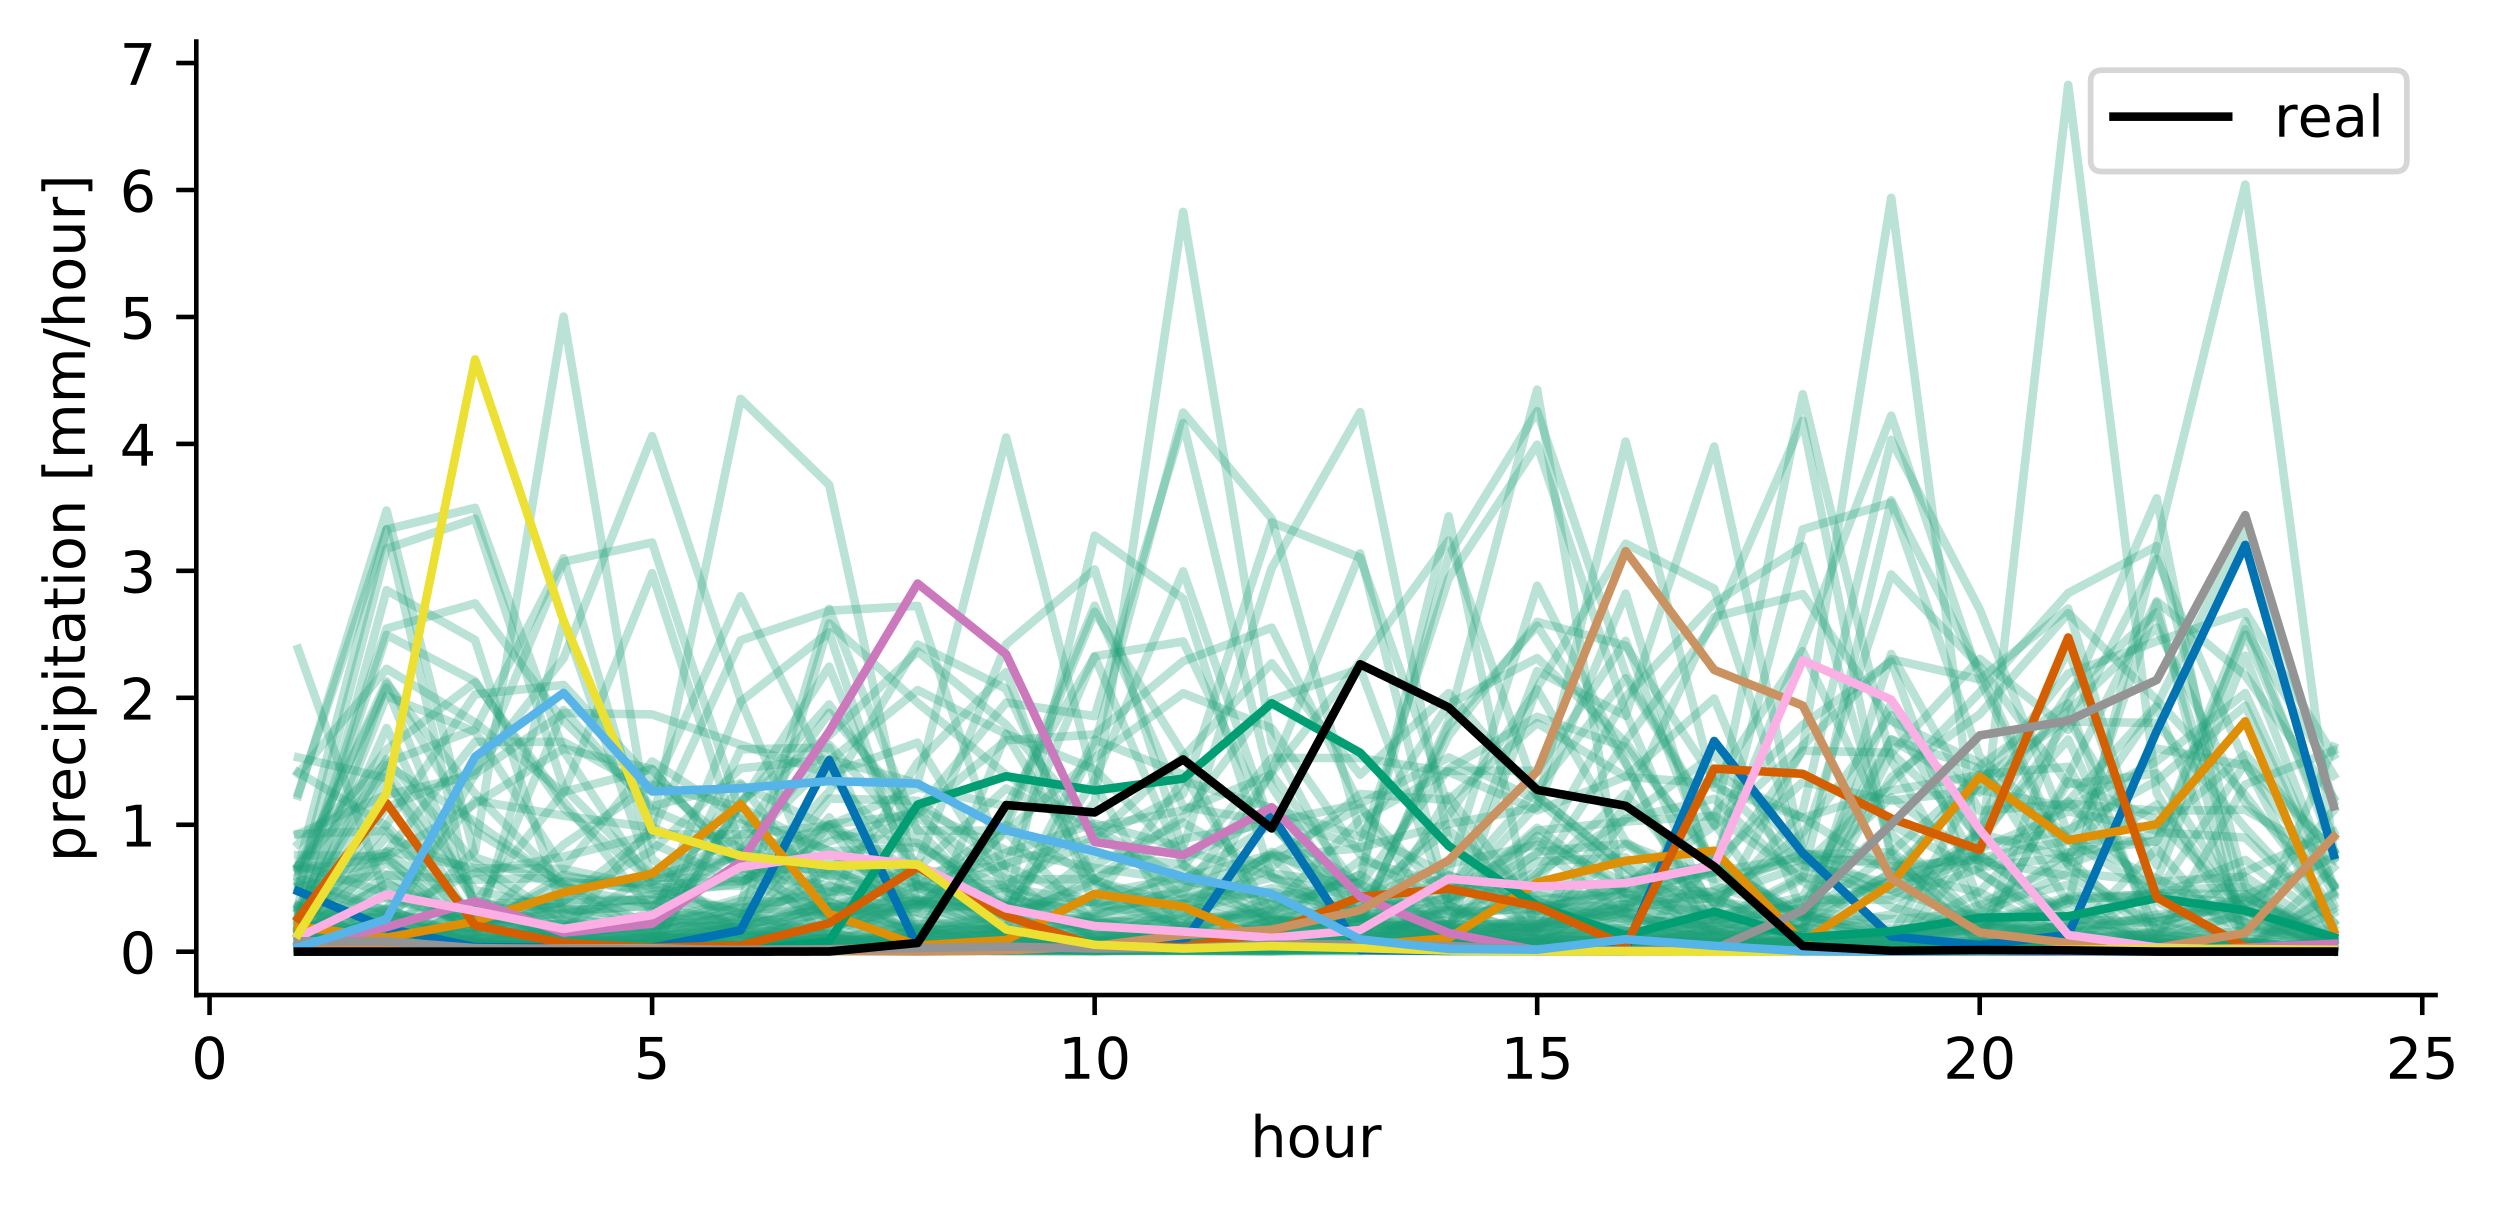 <?xml version="1.0" encoding="utf-8" standalone="no"?>
<!DOCTYPE svg PUBLIC "-//W3C//DTD SVG 1.1//EN"
  "http://www.w3.org/Graphics/SVG/1.1/DTD/svg11.dtd">
<!-- Created with matplotlib (https://matplotlib.org/) -->
<svg height="211.124pt" version="1.1" viewBox="0 0 436.087 211.124" width="436.087pt" xmlns="http://www.w3.org/2000/svg" xmlns:xlink="http://www.w3.org/1999/xlink">
 <defs>
  <style type="text/css">
*{stroke-linecap:butt;stroke-linejoin:round;}
  </style>
 </defs>
 <g id="figure_1">
  <g id="patch_1">
   <path d="M 0 211.124 
L 436.087 211.124 
L 436.087 0 
L 0 0 
z
" style="fill:#ffffff;"/>
  </g>
  <g id="axes_1">
   <g id="patch_2">
    <path d="M 34.241 173.568 
L 424.841 173.568 
L 424.841 7.248 
L 34.241 7.248 
z
" style="fill:#ffffff;"/>
   </g>
   <g id="matplotlib.axis_1">
    <g id="xtick_1">
     <g id="line2d_1">
      <defs>
       <path d="M 0 0 
L 0 3.5 
" id="m08b9e73b18" style="stroke:#000000;stroke-width:0.8;"/>
      </defs>
      <g>
       <use style="stroke:#000000;stroke-width:0.8;" x="36.556" xlink:href="#m08b9e73b18" y="173.568"/>
      </g>
     </g>
     <g id="text_1">
      <!-- 0 -->
      <defs>
       <path d="M 31.781 66.406 
Q 24.172 66.406 20.328 58.906 
Q 16.5 51.422 16.5 36.375 
Q 16.5 21.391 20.328 13.891 
Q 24.172 6.391 31.781 6.391 
Q 39.453 6.391 43.281 13.891 
Q 47.125 21.391 47.125 36.375 
Q 47.125 51.422 43.281 58.906 
Q 39.453 66.406 31.781 66.406 
z
M 31.781 74.219 
Q 44.047 74.219 50.516 64.516 
Q 56.984 54.828 56.984 36.375 
Q 56.984 17.969 50.516 8.266 
Q 44.047 -1.422 31.781 -1.422 
Q 19.531 -1.422 13.062 8.266 
Q 6.594 17.969 6.594 36.375 
Q 6.594 54.828 13.062 64.516 
Q 19.531 74.219 31.781 74.219 
z
" id="DejaVuSans-48"/>
      </defs>
      <g transform="translate(33.375 188.166)scale(0.1 -0.1)">
       <use xlink:href="#DejaVuSans-48"/>
      </g>
     </g>
    </g>
    <g id="xtick_2">
     <g id="line2d_2">
      <g>
       <use style="stroke:#000000;stroke-width:0.8;" x="113.75" xlink:href="#m08b9e73b18" y="173.568"/>
      </g>
     </g>
     <g id="text_2">
      <!-- 5 -->
      <defs>
       <path d="M 10.797 72.906 
L 49.516 72.906 
L 49.516 64.594 
L 19.828 64.594 
L 19.828 46.734 
Q 21.969 47.469 24.109 47.828 
Q 26.266 48.188 28.422 48.188 
Q 40.625 48.188 47.75 41.5 
Q 54.891 34.812 54.891 23.391 
Q 54.891 11.625 47.562 5.094 
Q 40.234 -1.422 26.906 -1.422 
Q 22.312 -1.422 17.547 -0.641 
Q 12.797 0.141 7.719 1.703 
L 7.719 11.625 
Q 12.109 9.234 16.797 8.062 
Q 21.484 6.891 26.703 6.891 
Q 35.156 6.891 40.078 11.328 
Q 45.016 15.766 45.016 23.391 
Q 45.016 31 40.078 35.438 
Q 35.156 39.891 26.703 39.891 
Q 22.75 39.891 18.812 39.016 
Q 14.891 38.141 10.797 36.281 
z
" id="DejaVuSans-53"/>
      </defs>
      <g transform="translate(110.569 188.166)scale(0.1 -0.1)">
       <use xlink:href="#DejaVuSans-53"/>
      </g>
     </g>
    </g>
    <g id="xtick_3">
     <g id="line2d_3">
      <g>
       <use style="stroke:#000000;stroke-width:0.8;" x="190.944" xlink:href="#m08b9e73b18" y="173.568"/>
      </g>
     </g>
     <g id="text_3">
      <!-- 10 -->
      <defs>
       <path d="M 12.406 8.297 
L 28.516 8.297 
L 28.516 63.922 
L 10.984 60.406 
L 10.984 69.391 
L 28.422 72.906 
L 38.281 72.906 
L 38.281 8.297 
L 54.391 8.297 
L 54.391 0 
L 12.406 0 
z
" id="DejaVuSans-49"/>
      </defs>
      <g transform="translate(184.581 188.166)scale(0.1 -0.1)">
       <use xlink:href="#DejaVuSans-49"/>
       <use x="63.623" xlink:href="#DejaVuSans-48"/>
      </g>
     </g>
    </g>
    <g id="xtick_4">
     <g id="line2d_4">
      <g>
       <use style="stroke:#000000;stroke-width:0.8;" x="268.137" xlink:href="#m08b9e73b18" y="173.568"/>
      </g>
     </g>
     <g id="text_4">
      <!-- 15 -->
      <g transform="translate(261.775 188.166)scale(0.1 -0.1)">
       <use xlink:href="#DejaVuSans-49"/>
       <use x="63.623" xlink:href="#DejaVuSans-53"/>
      </g>
     </g>
    </g>
    <g id="xtick_5">
     <g id="line2d_5">
      <g>
       <use style="stroke:#000000;stroke-width:0.8;" x="345.331" xlink:href="#m08b9e73b18" y="173.568"/>
      </g>
     </g>
     <g id="text_5">
      <!-- 20 -->
      <defs>
       <path d="M 19.188 8.297 
L 53.609 8.297 
L 53.609 0 
L 7.328 0 
L 7.328 8.297 
Q 12.938 14.109 22.625 23.891 
Q 32.328 33.688 34.812 36.531 
Q 39.547 41.844 41.422 45.531 
Q 43.312 49.219 43.312 52.781 
Q 43.312 58.594 39.234 62.25 
Q 35.156 65.922 28.609 65.922 
Q 23.969 65.922 18.812 64.312 
Q 13.672 62.703 7.812 59.422 
L 7.812 69.391 
Q 13.766 71.781 18.938 73 
Q 24.125 74.219 28.422 74.219 
Q 39.75 74.219 46.484 68.547 
Q 53.219 62.891 53.219 53.422 
Q 53.219 48.922 51.531 44.891 
Q 49.859 40.875 45.406 35.406 
Q 44.188 33.984 37.641 27.219 
Q 31.109 20.453 19.188 8.297 
z
" id="DejaVuSans-50"/>
      </defs>
      <g transform="translate(338.969 188.166)scale(0.1 -0.1)">
       <use xlink:href="#DejaVuSans-50"/>
       <use x="63.623" xlink:href="#DejaVuSans-48"/>
      </g>
     </g>
    </g>
    <g id="xtick_6">
     <g id="line2d_6">
      <g>
       <use style="stroke:#000000;stroke-width:0.8;" x="422.525" xlink:href="#m08b9e73b18" y="173.568"/>
      </g>
     </g>
     <g id="text_6">
      <!-- 25 -->
      <g transform="translate(416.162 188.166)scale(0.1 -0.1)">
       <use xlink:href="#DejaVuSans-50"/>
       <use x="63.623" xlink:href="#DejaVuSans-53"/>
      </g>
     </g>
    </g>
    <g id="text_7">
     <!-- hour -->
     <defs>
      <path d="M 54.891 33.016 
L 54.891 0 
L 45.906 0 
L 45.906 32.719 
Q 45.906 40.484 42.875 44.328 
Q 39.844 48.188 33.797 48.188 
Q 26.516 48.188 22.312 43.547 
Q 18.109 38.922 18.109 30.906 
L 18.109 0 
L 9.078 0 
L 9.078 75.984 
L 18.109 75.984 
L 18.109 46.188 
Q 21.344 51.125 25.703 53.562 
Q 30.078 56 35.797 56 
Q 45.219 56 50.047 50.172 
Q 54.891 44.344 54.891 33.016 
z
" id="DejaVuSans-104"/>
      <path d="M 30.609 48.391 
Q 23.391 48.391 19.188 42.75 
Q 14.984 37.109 14.984 27.297 
Q 14.984 17.484 19.156 11.844 
Q 23.344 6.203 30.609 6.203 
Q 37.797 6.203 41.984 11.859 
Q 46.188 17.531 46.188 27.297 
Q 46.188 37.016 41.984 42.703 
Q 37.797 48.391 30.609 48.391 
z
M 30.609 56 
Q 42.328 56 49.016 48.375 
Q 55.719 40.766 55.719 27.297 
Q 55.719 13.875 49.016 6.219 
Q 42.328 -1.422 30.609 -1.422 
Q 18.844 -1.422 12.172 6.219 
Q 5.516 13.875 5.516 27.297 
Q 5.516 40.766 12.172 48.375 
Q 18.844 56 30.609 56 
z
" id="DejaVuSans-111"/>
      <path d="M 8.5 21.578 
L 8.5 54.688 
L 17.484 54.688 
L 17.484 21.922 
Q 17.484 14.156 20.5 10.266 
Q 23.531 6.391 29.594 6.391 
Q 36.859 6.391 41.078 11.031 
Q 45.312 15.672 45.312 23.688 
L 45.312 54.688 
L 54.297 54.688 
L 54.297 0 
L 45.312 0 
L 45.312 8.406 
Q 42.047 3.422 37.719 1 
Q 33.406 -1.422 27.688 -1.422 
Q 18.266 -1.422 13.375 4.438 
Q 8.5 10.297 8.5 21.578 
z
M 31.109 56 
z
" id="DejaVuSans-117"/>
      <path d="M 41.109 46.297 
Q 39.594 47.172 37.812 47.578 
Q 36.031 48 33.891 48 
Q 26.266 48 22.188 43.047 
Q 18.109 38.094 18.109 28.812 
L 18.109 0 
L 9.078 0 
L 9.078 54.688 
L 18.109 54.688 
L 18.109 46.188 
Q 20.953 51.172 25.484 53.578 
Q 30.031 56 36.531 56 
Q 37.453 56 38.578 55.875 
Q 39.703 55.766 41.062 55.516 
z
" id="DejaVuSans-114"/>
     </defs>
     <g transform="translate(218.088 201.844)scale(0.1 -0.1)">
      <use xlink:href="#DejaVuSans-104"/>
      <use x="63.379" xlink:href="#DejaVuSans-111"/>
      <use x="124.561" xlink:href="#DejaVuSans-117"/>
      <use x="187.939" xlink:href="#DejaVuSans-114"/>
     </g>
    </g>
   </g>
   <g id="matplotlib.axis_2">
    <g id="ytick_1">
     <g id="line2d_7">
      <defs>
       <path d="M 0 0 
L -3.5 0 
" id="m682ae6b971" style="stroke:#000000;stroke-width:0.8;"/>
      </defs>
      <g>
       <use style="stroke:#000000;stroke-width:0.8;" x="34.241" xlink:href="#m682ae6b971" y="166.008"/>
      </g>
     </g>
     <g id="text_8">
      <!-- 0 -->
      <g transform="translate(20.878 169.807)scale(0.1 -0.1)">
       <use xlink:href="#DejaVuSans-48"/>
      </g>
     </g>
    </g>
    <g id="ytick_2">
     <g id="line2d_8">
      <g>
       <use style="stroke:#000000;stroke-width:0.8;" x="34.241" xlink:href="#m682ae6b971" y="143.864"/>
      </g>
     </g>
     <g id="text_9">
      <!-- 1 -->
      <g transform="translate(20.878 147.663)scale(0.1 -0.1)">
       <use xlink:href="#DejaVuSans-49"/>
      </g>
     </g>
    </g>
    <g id="ytick_3">
     <g id="line2d_9">
      <g>
       <use style="stroke:#000000;stroke-width:0.8;" x="34.241" xlink:href="#m682ae6b971" y="121.72"/>
      </g>
     </g>
     <g id="text_10">
      <!-- 2 -->
      <g transform="translate(20.878 125.519)scale(0.1 -0.1)">
       <use xlink:href="#DejaVuSans-50"/>
      </g>
     </g>
    </g>
    <g id="ytick_4">
     <g id="line2d_10">
      <g>
       <use style="stroke:#000000;stroke-width:0.8;" x="34.241" xlink:href="#m682ae6b971" y="99.576"/>
      </g>
     </g>
     <g id="text_11">
      <!-- 3 -->
      <defs>
       <path d="M 40.578 39.312 
Q 47.656 37.797 51.625 33 
Q 55.609 28.219 55.609 21.188 
Q 55.609 10.406 48.188 4.484 
Q 40.766 -1.422 27.094 -1.422 
Q 22.516 -1.422 17.656 -0.516 
Q 12.797 0.391 7.625 2.203 
L 7.625 11.719 
Q 11.719 9.328 16.594 8.109 
Q 21.484 6.891 26.812 6.891 
Q 36.078 6.891 40.938 10.547 
Q 45.797 14.203 45.797 21.188 
Q 45.797 27.641 41.281 31.266 
Q 36.766 34.906 28.719 34.906 
L 20.219 34.906 
L 20.219 43.016 
L 29.109 43.016 
Q 36.375 43.016 40.234 45.922 
Q 44.094 48.828 44.094 54.297 
Q 44.094 59.906 40.109 62.906 
Q 36.141 65.922 28.719 65.922 
Q 24.656 65.922 20.016 65.031 
Q 15.375 64.156 9.812 62.312 
L 9.812 71.094 
Q 15.438 72.656 20.344 73.438 
Q 25.25 74.219 29.594 74.219 
Q 40.828 74.219 47.359 69.109 
Q 53.906 64.016 53.906 55.328 
Q 53.906 49.266 50.438 45.094 
Q 46.969 40.922 40.578 39.312 
z
" id="DejaVuSans-51"/>
      </defs>
      <g transform="translate(20.878 103.375)scale(0.1 -0.1)">
       <use xlink:href="#DejaVuSans-51"/>
      </g>
     </g>
    </g>
    <g id="ytick_5">
     <g id="line2d_11">
      <g>
       <use style="stroke:#000000;stroke-width:0.8;" x="34.241" xlink:href="#m682ae6b971" y="77.432"/>
      </g>
     </g>
     <g id="text_12">
      <!-- 4 -->
      <defs>
       <path d="M 37.797 64.312 
L 12.891 25.391 
L 37.797 25.391 
z
M 35.203 72.906 
L 47.609 72.906 
L 47.609 25.391 
L 58.016 25.391 
L 58.016 17.188 
L 47.609 17.188 
L 47.609 0 
L 37.797 0 
L 37.797 17.188 
L 4.891 17.188 
L 4.891 26.703 
z
" id="DejaVuSans-52"/>
      </defs>
      <g transform="translate(20.878 81.231)scale(0.1 -0.1)">
       <use xlink:href="#DejaVuSans-52"/>
      </g>
     </g>
    </g>
    <g id="ytick_6">
     <g id="line2d_12">
      <g>
       <use style="stroke:#000000;stroke-width:0.8;" x="34.241" xlink:href="#m682ae6b971" y="55.287"/>
      </g>
     </g>
     <g id="text_13">
      <!-- 5 -->
      <g transform="translate(20.878 59.087)scale(0.1 -0.1)">
       <use xlink:href="#DejaVuSans-53"/>
      </g>
     </g>
    </g>
    <g id="ytick_7">
     <g id="line2d_13">
      <g>
       <use style="stroke:#000000;stroke-width:0.8;" x="34.241" xlink:href="#m682ae6b971" y="33.143"/>
      </g>
     </g>
     <g id="text_14">
      <!-- 6 -->
      <defs>
       <path d="M 33.016 40.375 
Q 26.375 40.375 22.484 35.828 
Q 18.609 31.297 18.609 23.391 
Q 18.609 15.531 22.484 10.953 
Q 26.375 6.391 33.016 6.391 
Q 39.656 6.391 43.531 10.953 
Q 47.406 15.531 47.406 23.391 
Q 47.406 31.297 43.531 35.828 
Q 39.656 40.375 33.016 40.375 
z
M 52.594 71.297 
L 52.594 62.312 
Q 48.875 64.062 45.094 64.984 
Q 41.312 65.922 37.594 65.922 
Q 27.828 65.922 22.672 59.328 
Q 17.531 52.734 16.797 39.406 
Q 19.672 43.656 24.016 45.922 
Q 28.375 48.188 33.594 48.188 
Q 44.578 48.188 50.953 41.516 
Q 57.328 34.859 57.328 23.391 
Q 57.328 12.156 50.688 5.359 
Q 44.047 -1.422 33.016 -1.422 
Q 20.359 -1.422 13.672 8.266 
Q 6.984 17.969 6.984 36.375 
Q 6.984 53.656 15.188 63.938 
Q 23.391 74.219 37.203 74.219 
Q 40.922 74.219 44.703 73.484 
Q 48.484 72.75 52.594 71.297 
z
" id="DejaVuSans-54"/>
      </defs>
      <g transform="translate(20.878 36.943)scale(0.1 -0.1)">
       <use xlink:href="#DejaVuSans-54"/>
      </g>
     </g>
    </g>
    <g id="ytick_8">
     <g id="line2d_14">
      <g>
       <use style="stroke:#000000;stroke-width:0.8;" x="34.241" xlink:href="#m682ae6b971" y="10.999"/>
      </g>
     </g>
     <g id="text_15">
      <!-- 7 -->
      <defs>
       <path d="M 8.203 72.906 
L 55.078 72.906 
L 55.078 68.703 
L 28.609 0 
L 18.312 0 
L 43.219 64.594 
L 8.203 64.594 
z
" id="DejaVuSans-55"/>
      </defs>
      <g transform="translate(20.878 14.798)scale(0.1 -0.1)">
       <use xlink:href="#DejaVuSans-55"/>
      </g>
     </g>
    </g>
    <g id="text_16">
     <!-- precipitation [mm/hour] -->
     <defs>
      <path d="M 18.109 8.203 
L 18.109 -20.797 
L 9.078 -20.797 
L 9.078 54.688 
L 18.109 54.688 
L 18.109 46.391 
Q 20.953 51.266 25.266 53.625 
Q 29.594 56 35.594 56 
Q 45.562 56 51.781 48.094 
Q 58.016 40.188 58.016 27.297 
Q 58.016 14.406 51.781 6.484 
Q 45.562 -1.422 35.594 -1.422 
Q 29.594 -1.422 25.266 0.953 
Q 20.953 3.328 18.109 8.203 
z
M 48.688 27.297 
Q 48.688 37.203 44.609 42.844 
Q 40.531 48.484 33.406 48.484 
Q 26.266 48.484 22.188 42.844 
Q 18.109 37.203 18.109 27.297 
Q 18.109 17.391 22.188 11.75 
Q 26.266 6.109 33.406 6.109 
Q 40.531 6.109 44.609 11.75 
Q 48.688 17.391 48.688 27.297 
z
" id="DejaVuSans-112"/>
      <path d="M 56.203 29.594 
L 56.203 25.203 
L 14.891 25.203 
Q 15.484 15.922 20.484 11.062 
Q 25.484 6.203 34.422 6.203 
Q 39.594 6.203 44.453 7.469 
Q 49.312 8.734 54.109 11.281 
L 54.109 2.781 
Q 49.266 0.734 44.188 -0.344 
Q 39.109 -1.422 33.891 -1.422 
Q 20.797 -1.422 13.156 6.188 
Q 5.516 13.812 5.516 26.812 
Q 5.516 40.234 12.766 48.109 
Q 20.016 56 32.328 56 
Q 43.359 56 49.781 48.891 
Q 56.203 41.797 56.203 29.594 
z
M 47.219 32.234 
Q 47.125 39.594 43.094 43.984 
Q 39.062 48.391 32.422 48.391 
Q 24.906 48.391 20.391 44.141 
Q 15.875 39.891 15.188 32.172 
z
" id="DejaVuSans-101"/>
      <path d="M 48.781 52.594 
L 48.781 44.188 
Q 44.969 46.297 41.141 47.344 
Q 37.312 48.391 33.406 48.391 
Q 24.656 48.391 19.812 42.844 
Q 14.984 37.312 14.984 27.297 
Q 14.984 17.281 19.812 11.734 
Q 24.656 6.203 33.406 6.203 
Q 37.312 6.203 41.141 7.25 
Q 44.969 8.297 48.781 10.406 
L 48.781 2.094 
Q 45.016 0.344 40.984 -0.531 
Q 36.969 -1.422 32.422 -1.422 
Q 20.062 -1.422 12.781 6.344 
Q 5.516 14.109 5.516 27.297 
Q 5.516 40.672 12.859 48.328 
Q 20.219 56 33.016 56 
Q 37.156 56 41.109 55.141 
Q 45.062 54.297 48.781 52.594 
z
" id="DejaVuSans-99"/>
      <path d="M 9.422 54.688 
L 18.406 54.688 
L 18.406 0 
L 9.422 0 
z
M 9.422 75.984 
L 18.406 75.984 
L 18.406 64.594 
L 9.422 64.594 
z
" id="DejaVuSans-105"/>
      <path d="M 18.312 70.219 
L 18.312 54.688 
L 36.812 54.688 
L 36.812 47.703 
L 18.312 47.703 
L 18.312 18.016 
Q 18.312 11.328 20.141 9.422 
Q 21.969 7.516 27.594 7.516 
L 36.812 7.516 
L 36.812 0 
L 27.594 0 
Q 17.188 0 13.234 3.875 
Q 9.281 7.766 9.281 18.016 
L 9.281 47.703 
L 2.688 47.703 
L 2.688 54.688 
L 9.281 54.688 
L 9.281 70.219 
z
" id="DejaVuSans-116"/>
      <path d="M 34.281 27.484 
Q 23.391 27.484 19.188 25 
Q 14.984 22.516 14.984 16.5 
Q 14.984 11.719 18.141 8.906 
Q 21.297 6.109 26.703 6.109 
Q 34.188 6.109 38.703 11.406 
Q 43.219 16.703 43.219 25.484 
L 43.219 27.484 
z
M 52.203 31.203 
L 52.203 0 
L 43.219 0 
L 43.219 8.297 
Q 40.141 3.328 35.547 0.953 
Q 30.953 -1.422 24.312 -1.422 
Q 15.922 -1.422 10.953 3.297 
Q 6 8.016 6 15.922 
Q 6 25.141 12.172 29.828 
Q 18.359 34.516 30.609 34.516 
L 43.219 34.516 
L 43.219 35.406 
Q 43.219 41.609 39.141 45 
Q 35.062 48.391 27.688 48.391 
Q 23 48.391 18.547 47.266 
Q 14.109 46.141 10.016 43.891 
L 10.016 52.203 
Q 14.938 54.109 19.578 55.047 
Q 24.219 56 28.609 56 
Q 40.484 56 46.344 49.844 
Q 52.203 43.703 52.203 31.203 
z
" id="DejaVuSans-97"/>
      <path d="M 54.891 33.016 
L 54.891 0 
L 45.906 0 
L 45.906 32.719 
Q 45.906 40.484 42.875 44.328 
Q 39.844 48.188 33.797 48.188 
Q 26.516 48.188 22.312 43.547 
Q 18.109 38.922 18.109 30.906 
L 18.109 0 
L 9.078 0 
L 9.078 54.688 
L 18.109 54.688 
L 18.109 46.188 
Q 21.344 51.125 25.703 53.562 
Q 30.078 56 35.797 56 
Q 45.219 56 50.047 50.172 
Q 54.891 44.344 54.891 33.016 
z
" id="DejaVuSans-110"/>
      <path id="DejaVuSans-32"/>
      <path d="M 8.594 75.984 
L 29.297 75.984 
L 29.297 69 
L 17.578 69 
L 17.578 -6.203 
L 29.297 -6.203 
L 29.297 -13.188 
L 8.594 -13.188 
z
" id="DejaVuSans-91"/>
      <path d="M 52 44.188 
Q 55.375 50.25 60.062 53.125 
Q 64.75 56 71.094 56 
Q 79.641 56 84.281 50.016 
Q 88.922 44.047 88.922 33.016 
L 88.922 0 
L 79.891 0 
L 79.891 32.719 
Q 79.891 40.578 77.094 44.375 
Q 74.312 48.188 68.609 48.188 
Q 61.625 48.188 57.562 43.547 
Q 53.516 38.922 53.516 30.906 
L 53.516 0 
L 44.484 0 
L 44.484 32.719 
Q 44.484 40.625 41.703 44.406 
Q 38.922 48.188 33.109 48.188 
Q 26.219 48.188 22.156 43.531 
Q 18.109 38.875 18.109 30.906 
L 18.109 0 
L 9.078 0 
L 9.078 54.688 
L 18.109 54.688 
L 18.109 46.188 
Q 21.188 51.219 25.484 53.609 
Q 29.781 56 35.688 56 
Q 41.656 56 45.828 52.969 
Q 50 49.953 52 44.188 
z
" id="DejaVuSans-109"/>
      <path d="M 25.391 72.906 
L 33.688 72.906 
L 8.297 -9.281 
L 0 -9.281 
z
" id="DejaVuSans-47"/>
      <path d="M 30.422 75.984 
L 30.422 -13.188 
L 9.719 -13.188 
L 9.719 -6.203 
L 21.391 -6.203 
L 21.391 69 
L 9.719 69 
L 9.719 75.984 
z
" id="DejaVuSans-93"/>
     </defs>
     <g transform="translate(14.798 150.383)rotate(-90)scale(0.1 -0.1)">
      <use xlink:href="#DejaVuSans-112"/>
      <use x="63.477" xlink:href="#DejaVuSans-114"/>
      <use x="104.559" xlink:href="#DejaVuSans-101"/>
      <use x="166.082" xlink:href="#DejaVuSans-99"/>
      <use x="221.062" xlink:href="#DejaVuSans-105"/>
      <use x="248.846" xlink:href="#DejaVuSans-112"/>
      <use x="312.322" xlink:href="#DejaVuSans-105"/>
      <use x="340.105" xlink:href="#DejaVuSans-116"/>
      <use x="379.314" xlink:href="#DejaVuSans-97"/>
      <use x="440.594" xlink:href="#DejaVuSans-116"/>
      <use x="479.803" xlink:href="#DejaVuSans-105"/>
      <use x="507.586" xlink:href="#DejaVuSans-111"/>
      <use x="568.768" xlink:href="#DejaVuSans-110"/>
      <use x="632.146" xlink:href="#DejaVuSans-32"/>
      <use x="663.934" xlink:href="#DejaVuSans-91"/>
      <use x="702.947" xlink:href="#DejaVuSans-109"/>
      <use x="800.359" xlink:href="#DejaVuSans-109"/>
      <use x="897.771" xlink:href="#DejaVuSans-47"/>
      <use x="931.463" xlink:href="#DejaVuSans-104"/>
      <use x="994.842" xlink:href="#DejaVuSans-111"/>
      <use x="1056.023" xlink:href="#DejaVuSans-117"/>
      <use x="1119.402" xlink:href="#DejaVuSans-114"/>
      <use x="1160.516" xlink:href="#DejaVuSans-93"/>
     </g>
    </g>
   </g>
   <g id="line2d_15">
    <path clip-path="url(#pe78583ead6)" d="M 51.995 163.126 
L 67.434 164.448 
L 82.873 165.308 
L 98.311 165.124 
L 113.75 165.176 
L 129.189 165.374 
L 144.628 165.365 
L 160.066 165.261 
L 175.505 165.022 
L 190.944 164.782 
L 206.383 164.713 
L 221.821 165.476 
L 237.26 165.08 
L 252.699 157.845 
L 268.137 117.059 
L 283.576 124.85 
L 299.015 77.887 
L 314.454 148.52 
L 329.892 155.307 
L 345.331 160.133 
L 360.77 163.643 
L 376.209 148.045 
L 391.647 165.861 
L 407.086 151.311 
" style="fill:none;stroke:#1b9e77;stroke-linecap:square;stroke-opacity:0.3;stroke-width:1.5;"/>
   </g>
   <g id="line2d_16">
    <path clip-path="url(#pe78583ead6)" d="M 51.995 162.604 
L 67.434 156.453 
L 82.873 160.817 
L 98.311 164.781 
L 113.75 165.584 
L 129.189 165.666 
L 144.628 165.703 
L 160.066 165.432 
L 175.505 165.587 
L 190.944 165.714 
L 206.383 165.699 
L 221.821 165.91 
L 237.26 164.584 
L 252.699 161.272 
L 268.137 162.02 
L 283.576 154.511 
L 299.015 144.044 
L 314.454 130.083 
L 329.892 114.98 
L 345.331 118.518 
L 360.77 106.151 
L 376.209 157.231 
L 391.647 165.441 
L 407.086 165.933 
" style="fill:none;stroke:#1b9e77;stroke-linecap:square;stroke-opacity:0.3;stroke-width:1.5;"/>
   </g>
   <g id="line2d_17">
    <path clip-path="url(#pe78583ead6)" d="M 51.995 165.933 
L 67.434 165.825 
L 82.873 165.894 
L 98.311 165.172 
L 113.75 164.436 
L 129.189 165.564 
L 144.628 164.399 
L 160.066 156.735 
L 175.505 162.521 
L 190.944 162.301 
L 206.383 160.516 
L 221.821 158.927 
L 237.26 160.124 
L 252.699 156.715 
L 268.137 149.056 
L 283.576 121.573 
L 299.015 105.159 
L 314.454 95.258 
L 329.892 148.425 
L 345.331 160.758 
L 360.77 163.932 
L 376.209 164.521 
L 391.647 165.081 
L 407.086 165.892 
" style="fill:none;stroke:#1b9e77;stroke-linecap:square;stroke-opacity:0.3;stroke-width:1.5;"/>
   </g>
   <g id="line2d_18">
    <path clip-path="url(#pe78583ead6)" d="M 51.995 162.978 
L 67.434 163.309 
L 82.873 164.871 
L 98.311 164.907 
L 113.75 164.476 
L 129.189 157.803 
L 144.628 106.214 
L 160.066 144.872 
L 175.505 144.911 
L 190.944 132.183 
L 206.383 120.931 
L 221.821 127.048 
L 237.26 149.067 
L 252.699 158.871 
L 268.137 162.6 
L 283.576 163.425 
L 299.015 165.079 
L 314.454 165.611 
L 329.892 165.837 
L 345.331 165.861 
L 360.77 165.922 
L 376.209 165.958 
L 391.647 165.978 
L 407.086 166.005 
" style="fill:none;stroke:#1b9e77;stroke-linecap:square;stroke-opacity:0.3;stroke-width:1.5;"/>
   </g>
   <g id="line2d_19">
    <path clip-path="url(#pe78583ead6)" d="M 51.995 160.413 
L 67.434 119.251 
L 82.873 138.447 
L 98.311 154.185 
L 113.75 161.593 
L 129.189 158.288 
L 144.628 159.165 
L 160.066 164.558 
L 175.505 165.538 
L 190.944 165.7 
L 206.383 165.774 
L 221.821 165.537 
L 237.26 165.496 
L 252.699 165.476 
L 268.137 162.819 
L 283.576 164.207 
L 299.015 163.145 
L 314.454 161.855 
L 329.892 159.548 
L 345.331 144.914 
L 360.77 120.884 
L 376.209 106.826 
L 391.647 156.324 
L 407.086 164.777 
" style="fill:none;stroke:#1b9e77;stroke-linecap:square;stroke-opacity:0.3;stroke-width:1.5;"/>
   </g>
   <g id="line2d_20">
    <path clip-path="url(#pe78583ead6)" d="M 51.995 163.206 
L 67.434 145.975 
L 82.873 152.062 
L 98.311 161.357 
L 113.75 165.4 
L 129.189 165.868 
L 144.628 165.83 
L 160.066 161.984 
L 175.505 159.202 
L 190.944 165.561 
L 206.383 161.382 
L 221.821 162.336 
L 237.26 164.49 
L 252.699 164.349 
L 268.137 161.571 
L 283.576 147.297 
L 299.015 157.485 
L 314.454 145.234 
L 329.892 124.79 
L 345.331 151.28 
L 360.77 149.436 
L 376.209 130.565 
L 391.647 133.532 
L 407.086 154.525 
" style="fill:none;stroke:#1b9e77;stroke-linecap:square;stroke-opacity:0.3;stroke-width:1.5;"/>
   </g>
   <g id="line2d_21">
    <path clip-path="url(#pe78583ead6)" d="M 51.995 163.796 
L 67.434 161.222 
L 82.873 165.177 
L 98.311 165.468 
L 113.75 165.566 
L 129.189 165.509 
L 144.628 163.48 
L 160.066 164.724 
L 175.505 164.978 
L 190.944 165.885 
L 206.383 165.73 
L 221.821 160.348 
L 237.26 161.516 
L 252.699 163.493 
L 268.137 162.342 
L 283.576 161.898 
L 299.015 163.709 
L 314.454 162.09 
L 329.892 131.422 
L 345.331 114.927 
L 360.77 127.312 
L 376.209 97.513 
L 391.647 133.07 
L 407.086 163.543 
" style="fill:none;stroke:#1b9e77;stroke-linecap:square;stroke-opacity:0.3;stroke-width:1.5;"/>
   </g>
   <g id="line2d_22">
    <path clip-path="url(#pe78583ead6)" d="M 51.995 163.164 
L 67.434 164.218 
L 82.873 163.886 
L 98.311 160.846 
L 113.75 164.114 
L 129.189 164.952 
L 144.628 164.384 
L 160.066 162.87 
L 175.505 163.222 
L 190.944 164.682 
L 206.383 165.069 
L 221.821 165.054 
L 237.26 162.098 
L 252.699 161.938 
L 268.137 160.435 
L 283.576 140.421 
L 299.015 107.624 
L 314.454 103.631 
L 329.892 125.757 
L 345.331 133.073 
L 360.77 157.615 
L 376.209 165.793 
L 391.647 165.911 
L 407.086 163.959 
" style="fill:none;stroke:#1b9e77;stroke-linecap:square;stroke-opacity:0.3;stroke-width:1.5;"/>
   </g>
   <g id="line2d_23">
    <path clip-path="url(#pe78583ead6)" d="M 51.995 164.734 
L 67.434 164.779 
L 82.873 165.365 
L 98.311 165.133 
L 113.75 165.232 
L 129.189 165.473 
L 144.628 165.652 
L 160.066 165.741 
L 175.505 165.802 
L 190.944 165.769 
L 206.383 165.646 
L 221.821 165.682 
L 237.26 165.356 
L 252.699 164.554 
L 268.137 161.919 
L 283.576 159.156 
L 299.015 158.472 
L 314.454 141.376 
L 329.892 76.733 
L 345.331 106.306 
L 360.77 145.497 
L 376.209 123.256 
L 391.647 161.162 
L 407.086 165.923 
" style="fill:none;stroke:#1b9e77;stroke-linecap:square;stroke-opacity:0.3;stroke-width:1.5;"/>
   </g>
   <g id="line2d_24">
    <path clip-path="url(#pe78583ead6)" d="M 51.995 162.964 
L 67.434 140.859 
L 82.873 134.486 
L 98.311 114.802 
L 113.75 76.083 
L 129.189 122.028 
L 144.628 158.978 
L 160.066 163.656 
L 175.505 165.159 
L 190.944 165.221 
L 206.383 165.509 
L 221.821 165.553 
L 237.26 165.701 
L 252.699 165.746 
L 268.137 165.751 
L 283.576 165.798 
L 299.015 165.679 
L 314.454 165.821 
L 329.892 165.547 
L 345.331 164.653 
L 360.77 164.204 
L 376.209 163.829 
L 391.647 162.313 
L 407.086 164.376 
" style="fill:none;stroke:#1b9e77;stroke-linecap:square;stroke-opacity:0.3;stroke-width:1.5;"/>
   </g>
   <g id="line2d_25">
    <path clip-path="url(#pe78583ead6)" d="M 51.995 160.991 
L 67.434 148.45 
L 82.873 151.438 
L 98.311 151.563 
L 113.75 154.842 
L 129.189 154.492 
L 144.628 138.073 
L 160.066 112.444 
L 175.505 120.151 
L 190.944 153.749 
L 206.383 162.715 
L 221.821 157.346 
L 237.26 159.234 
L 252.699 164.29 
L 268.137 165.652 
L 283.576 165.736 
L 299.015 165.749 
L 314.454 165.664 
L 329.892 165.754 
L 345.331 165.923 
L 360.77 165.928 
L 376.209 164.083 
L 391.647 159.109 
L 407.086 141.341 
" style="fill:none;stroke:#1b9e77;stroke-linecap:square;stroke-opacity:0.3;stroke-width:1.5;"/>
   </g>
   <g id="line2d_26">
    <path clip-path="url(#pe78583ead6)" d="M 51.995 162.811 
L 67.434 158.34 
L 82.873 164.98 
L 98.311 165.187 
L 113.75 165.572 
L 129.189 165.755 
L 144.628 165.865 
L 160.066 165.878 
L 175.505 165.919 
L 190.944 165.943 
L 206.383 165.918 
L 221.821 165.956 
L 237.26 165.547 
L 252.699 162.348 
L 268.137 161.241 
L 283.576 157.63 
L 299.015 151.925 
L 314.454 92.344 
L 329.892 87.676 
L 345.331 131.977 
L 360.77 146.173 
L 376.209 153.241 
L 391.647 160.944 
L 407.086 165.546 
" style="fill:none;stroke:#1b9e77;stroke-linecap:square;stroke-opacity:0.3;stroke-width:1.5;"/>
   </g>
   <g id="line2d_27">
    <path clip-path="url(#pe78583ead6)" d="M 51.995 165.618 
L 67.434 165.563 
L 82.873 165.751 
L 98.311 165.695 
L 113.75 165.727 
L 129.189 165.803 
L 144.628 165.807 
L 160.066 165.853 
L 175.505 165.783 
L 190.944 164.555 
L 206.383 157.604 
L 221.821 162.174 
L 237.26 160.072 
L 252.699 161.32 
L 268.137 161.181 
L 283.576 158.089 
L 299.015 150.098 
L 314.454 112.443 
L 329.892 72.513 
L 345.331 118.427 
L 360.77 150.97 
L 376.209 162.126 
L 391.647 165.584 
L 407.086 165.961 
" style="fill:none;stroke:#1b9e77;stroke-linecap:square;stroke-opacity:0.3;stroke-width:1.5;"/>
   </g>
   <g id="line2d_28">
    <path clip-path="url(#pe78583ead6)" d="M 51.995 163.701 
L 67.434 163.997 
L 82.873 165.243 
L 98.311 165.193 
L 113.75 165.423 
L 129.189 165.591 
L 144.628 165.702 
L 160.066 165.716 
L 175.505 165.767 
L 190.944 165.83 
L 206.383 165.803 
L 221.821 165.708 
L 237.26 164.715 
L 252.699 162.072 
L 268.137 161.791 
L 283.576 158.469 
L 299.015 156.571 
L 314.454 151.017 
L 329.892 136.623 
L 345.331 120.773 
L 360.77 103.46 
L 376.209 95.255 
L 391.647 154.618 
L 407.086 165.676 
" style="fill:none;stroke:#1b9e77;stroke-linecap:square;stroke-opacity:0.3;stroke-width:1.5;"/>
   </g>
   <g id="line2d_29">
    <path clip-path="url(#pe78583ead6)" d="M 51.995 161.635 
L 67.434 158.614 
L 82.873 163.96 
L 98.311 162.66 
L 113.75 165.371 
L 129.189 165.373 
L 144.628 163.607 
L 160.066 165.434 
L 175.505 165.625 
L 190.944 163.678 
L 206.383 164.014 
L 221.821 163.727 
L 237.26 161.939 
L 252.699 160.481 
L 268.137 157.061 
L 283.576 154.998 
L 299.015 156.326 
L 314.454 147.356 
L 329.892 100.221 
L 345.331 116.237 
L 360.77 136.821 
L 376.209 134.931 
L 391.647 158.853 
L 407.086 165.795 
" style="fill:none;stroke:#1b9e77;stroke-linecap:square;stroke-opacity:0.3;stroke-width:1.5;"/>
   </g>
   <g id="line2d_30">
    <path clip-path="url(#pe78583ead6)" d="M 51.995 165.272 
L 67.434 163.115 
L 82.873 148.329 
L 98.311 55.239 
L 113.75 147.146 
L 129.189 153.726 
L 144.628 146.824 
L 160.066 141.211 
L 175.505 159.549 
L 190.944 165.069 
L 206.383 165.653 
L 221.821 165.376 
L 237.26 165.46 
L 252.699 165.785 
L 268.137 165.882 
L 283.576 165.928 
L 299.015 165.894 
L 314.454 165.088 
L 329.892 162.51 
L 345.331 159.591 
L 360.77 152.099 
L 376.209 153.809 
L 391.647 152.903 
L 407.086 163.261 
" style="fill:none;stroke:#1b9e77;stroke-linecap:square;stroke-opacity:0.3;stroke-width:1.5;"/>
   </g>
   <g id="line2d_31">
    <path clip-path="url(#pe78583ead6)" d="M 51.995 151.362 
L 67.434 119.925 
L 82.873 157.788 
L 98.311 156.987 
L 113.75 156.961 
L 129.189 148.616 
L 144.628 159.524 
L 160.066 164.774 
L 175.505 165.5 
L 190.944 165.529 
L 206.383 165.498 
L 221.821 165.632 
L 237.26 165.632 
L 252.699 165.876 
L 268.137 163.932 
L 283.576 160.756 
L 299.015 160.365 
L 314.454 158.409 
L 329.892 153.732 
L 345.331 147.442 
L 360.77 144.82 
L 376.209 136.196 
L 391.647 123.123 
L 407.086 156.339 
" style="fill:none;stroke:#1b9e77;stroke-linecap:square;stroke-opacity:0.3;stroke-width:1.5;"/>
   </g>
   <g id="line2d_32">
    <path clip-path="url(#pe78583ead6)" d="M 51.995 159.934 
L 67.434 133.441 
L 82.873 143.353 
L 98.311 154.539 
L 113.75 163.301 
L 129.189 164.563 
L 144.628 165.311 
L 160.066 165.391 
L 175.505 165.534 
L 190.944 165.447 
L 206.383 165.483 
L 221.821 165.651 
L 237.26 165.579 
L 252.699 164.799 
L 268.137 160.605 
L 283.576 162.398 
L 299.015 163.284 
L 314.454 165.28 
L 329.892 163.421 
L 345.331 135.993 
L 360.77 125.434 
L 376.209 150.938 
L 391.647 109.79 
L 407.086 135.248 
" style="fill:none;stroke:#1b9e77;stroke-linecap:square;stroke-opacity:0.3;stroke-width:1.5;"/>
   </g>
   <g id="line2d_33">
    <path clip-path="url(#pe78583ead6)" d="M 51.995 162.112 
L 67.434 150.405 
L 82.873 164.373 
L 98.311 165.711 
L 113.75 165.646 
L 129.189 139.699 
L 144.628 128.312 
L 160.066 113.627 
L 175.505 126.403 
L 190.944 144.235 
L 206.383 141.355 
L 221.821 135.065 
L 237.26 155.252 
L 252.699 164.505 
L 268.137 165.506 
L 283.576 165.318 
L 299.015 165.502 
L 314.454 165.882 
L 329.892 165.963 
L 345.331 165.958 
L 360.77 165.909 
L 376.209 165.973 
L 391.647 165.999 
L 407.086 166.006 
" style="fill:none;stroke:#1b9e77;stroke-linecap:square;stroke-opacity:0.3;stroke-width:1.5;"/>
   </g>
   <g id="line2d_34">
    <path clip-path="url(#pe78583ead6)" d="M 51.995 151.111 
L 67.434 134.642 
L 82.873 155.251 
L 98.311 158.798 
L 113.75 158.072 
L 129.189 148.488 
L 144.628 129.909 
L 160.066 146.953 
L 175.505 158.076 
L 190.944 163.036 
L 206.383 162.381 
L 221.821 134.465 
L 237.26 96.513 
L 252.699 157.852 
L 268.137 165.618 
L 283.576 165.768 
L 299.015 165.918 
L 314.454 165.938 
L 329.892 165.956 
L 345.331 165.975 
L 360.77 165.99 
L 376.209 165.998 
L 391.647 166.003 
L 407.086 166.008 
" style="fill:none;stroke:#1b9e77;stroke-linecap:square;stroke-opacity:0.3;stroke-width:1.5;"/>
   </g>
   <g id="line2d_35">
    <path clip-path="url(#pe78583ead6)" d="M 51.995 164.932 
L 67.434 164.754 
L 82.873 165.53 
L 98.311 165.655 
L 113.75 165.72 
L 129.189 165.88 
L 144.628 162.471 
L 160.066 157.185 
L 175.505 155.553 
L 190.944 163.102 
L 206.383 163.313 
L 221.821 162.81 
L 237.26 163.222 
L 252.699 161.178 
L 268.137 150.276 
L 283.576 149.559 
L 299.015 159.918 
L 314.454 130.623 
L 329.892 34.512 
L 345.331 152.156 
L 360.77 163.16 
L 376.209 163.102 
L 391.647 164.249 
L 407.086 165.859 
" style="fill:none;stroke:#1b9e77;stroke-linecap:square;stroke-opacity:0.3;stroke-width:1.5;"/>
   </g>
   <g id="line2d_36">
    <path clip-path="url(#pe78583ead6)" d="M 51.995 134.964 
L 67.434 116.666 
L 82.873 126.04 
L 98.311 138.259 
L 113.75 99.989 
L 129.189 147.838 
L 144.628 164.132 
L 160.066 164.639 
L 175.505 165.416 
L 190.944 165.613 
L 206.383 165.804 
L 221.821 165.791 
L 237.26 165.854 
L 252.699 165.912 
L 268.137 165.87 
L 283.576 165.79 
L 299.015 165.427 
L 314.454 163.794 
L 329.892 162.916 
L 345.331 162.604 
L 360.77 161.655 
L 376.209 160.106 
L 391.647 156.569 
L 407.086 163.067 
" style="fill:none;stroke:#1b9e77;stroke-linecap:square;stroke-opacity:0.3;stroke-width:1.5;"/>
   </g>
   <g id="line2d_37">
    <path clip-path="url(#pe78583ead6)" d="M 51.995 158.763 
L 67.434 136.438 
L 82.873 156.904 
L 98.311 161.924 
L 113.75 162.649 
L 129.189 159.409 
L 144.628 154.621 
L 160.066 157.8 
L 175.505 162.255 
L 190.944 164.055 
L 206.383 164.642 
L 221.821 163.069 
L 237.26 163.724 
L 252.699 165.371 
L 268.137 165.714 
L 283.576 165.77 
L 299.015 165.394 
L 314.454 159.239 
L 329.892 122.674 
L 345.331 146.868 
L 360.77 125.867 
L 376.209 126.125 
L 391.647 144.439 
L 407.086 161.005 
" style="fill:none;stroke:#1b9e77;stroke-linecap:square;stroke-opacity:0.3;stroke-width:1.5;"/>
   </g>
   <g id="line2d_38">
    <path clip-path="url(#pe78583ead6)" d="M 51.995 165.964 
L 67.434 163.879 
L 82.873 160.835 
L 98.311 163.239 
L 113.75 159.535 
L 129.189 160.025 
L 144.628 151.656 
L 160.066 157.246 
L 175.505 157.336 
L 190.944 157.386 
L 206.383 155.782 
L 221.821 134.752 
L 237.26 115.518 
L 252.699 94.291 
L 268.137 138.805 
L 283.576 151.082 
L 299.015 165.729 
L 314.454 165.871 
L 329.892 165.929 
L 345.331 165.928 
L 360.77 165.947 
L 376.209 165.98 
L 391.647 165.994 
L 407.086 166.007 
" style="fill:none;stroke:#1b9e77;stroke-linecap:square;stroke-opacity:0.3;stroke-width:1.5;"/>
   </g>
   <g id="line2d_39">
    <path clip-path="url(#pe78583ead6)" d="M 51.995 158.505 
L 67.434 132.429 
L 82.873 150.517 
L 98.311 160.568 
L 113.75 163.423 
L 129.189 162.278 
L 144.628 163.057 
L 160.066 164.308 
L 175.505 165.222 
L 190.944 165.446 
L 206.383 165.539 
L 221.821 165.338 
L 237.26 165.544 
L 252.699 165.786 
L 268.137 165.811 
L 283.576 165.742 
L 299.015 164.773 
L 314.454 159.877 
L 329.892 148.77 
L 345.331 164.635 
L 360.77 135.261 
L 376.209 104.864 
L 391.647 117.838 
L 407.086 139.186 
" style="fill:none;stroke:#1b9e77;stroke-linecap:square;stroke-opacity:0.3;stroke-width:1.5;"/>
   </g>
   <g id="line2d_40">
    <path clip-path="url(#pe78583ead6)" d="M 51.995 159.164 
L 67.434 160.265 
L 82.873 164.73 
L 98.311 165.216 
L 113.75 165.069 
L 129.189 160.537 
L 144.628 142.572 
L 160.066 161.821 
L 175.505 164.154 
L 190.944 164.488 
L 206.383 164.123 
L 221.821 164.178 
L 237.26 162.725 
L 252.699 161.234 
L 268.137 148.575 
L 283.576 147.162 
L 299.015 153.367 
L 314.454 149.96 
L 329.892 150.232 
L 345.331 164.345 
L 360.77 122.575 
L 376.209 86.917 
L 391.647 165.39 
L 407.086 165.917 
" style="fill:none;stroke:#1b9e77;stroke-linecap:square;stroke-opacity:0.3;stroke-width:1.5;"/>
   </g>
   <g id="line2d_41">
    <path clip-path="url(#pe78583ead6)" d="M 51.995 160.744 
L 67.434 162.127 
L 82.873 161.58 
L 98.311 147.327 
L 113.75 136.867 
L 129.189 140.787 
L 144.628 148.513 
L 160.066 147.759 
L 175.505 154.928 
L 190.944 160.453 
L 206.383 164.701 
L 221.821 164.959 
L 237.26 164.959 
L 252.699 164.402 
L 268.137 164.296 
L 283.576 165.048 
L 299.015 165.302 
L 314.454 165.629 
L 329.892 164.877 
L 345.331 143.851 
L 360.77 113.41 
L 376.209 156.309 
L 391.647 165.611 
L 407.086 130.278 
" style="fill:none;stroke:#1b9e77;stroke-linecap:square;stroke-opacity:0.3;stroke-width:1.5;"/>
   </g>
   <g id="line2d_42">
    <path clip-path="url(#pe78583ead6)" d="M 51.995 162.448 
L 67.434 143.88 
L 82.873 121.119 
L 98.311 119.478 
L 113.75 136.303 
L 129.189 148.16 
L 144.628 152.762 
L 160.066 151.997 
L 175.505 158.143 
L 190.944 162.104 
L 206.383 164.617 
L 221.821 165.125 
L 237.26 165.338 
L 252.699 164.777 
L 268.137 163.675 
L 283.576 164.108 
L 299.015 164.329 
L 314.454 165.008 
L 329.892 163.548 
L 345.331 155.505 
L 360.77 139.761 
L 376.209 156.546 
L 391.647 161.879 
L 407.086 164.106 
" style="fill:none;stroke:#1b9e77;stroke-linecap:square;stroke-opacity:0.3;stroke-width:1.5;"/>
   </g>
   <g id="line2d_43">
    <path clip-path="url(#pe78583ead6)" d="M 51.995 165.941 
L 67.434 165.839 
L 82.873 165.831 
L 98.311 165.755 
L 113.75 165.122 
L 129.189 164.708 
L 144.628 160.774 
L 160.066 157.637 
L 175.505 158.685 
L 190.944 157.195 
L 206.383 136.2 
L 221.821 140.957 
L 237.26 145.987 
L 252.699 122.819 
L 268.137 114.799 
L 283.576 129.508 
L 299.015 150.73 
L 314.454 160.032 
L 329.892 162.396 
L 345.331 162.553 
L 360.77 164.198 
L 376.209 165.363 
L 391.647 165.73 
L 407.086 165.958 
" style="fill:none;stroke:#1b9e77;stroke-linecap:square;stroke-opacity:0.3;stroke-width:1.5;"/>
   </g>
   <g id="line2d_44">
    <path clip-path="url(#pe78583ead6)" d="M 51.995 149.166 
L 67.434 149.362 
L 82.873 163.49 
L 98.311 163.896 
L 113.75 164.662 
L 129.189 164.948 
L 144.628 165.351 
L 160.066 165.589 
L 175.505 165.786 
L 190.944 165.833 
L 206.383 165.838 
L 221.821 165.824 
L 237.26 165.213 
L 252.699 165.261 
L 268.137 152.438 
L 283.576 129.196 
L 299.015 108.781 
L 314.454 73.404 
L 329.892 149.805 
L 345.331 161.693 
L 360.77 163.902 
L 376.209 164.304 
L 391.647 165.117 
L 407.086 165.859 
" style="fill:none;stroke:#1b9e77;stroke-linecap:square;stroke-opacity:0.3;stroke-width:1.5;"/>
   </g>
   <g id="line2d_45">
    <path clip-path="url(#pe78583ead6)" d="M 51.995 163.757 
L 67.434 162.999 
L 82.873 163.782 
L 98.311 163.38 
L 113.75 161.007 
L 129.189 156.714 
L 144.628 145.522 
L 160.066 147.057 
L 175.505 158.483 
L 190.944 93.433 
L 206.383 104.417 
L 221.821 152.945 
L 237.26 162.507 
L 252.699 163.846 
L 268.137 165.504 
L 283.576 165.762 
L 299.015 165.857 
L 314.454 165.938 
L 329.892 165.373 
L 345.331 161.417 
L 360.77 156.831 
L 376.209 156.309 
L 391.647 149.99 
L 407.086 161.885 
" style="fill:none;stroke:#1b9e77;stroke-linecap:square;stroke-opacity:0.3;stroke-width:1.5;"/>
   </g>
   <g id="line2d_46">
    <path clip-path="url(#pe78583ead6)" d="M 51.995 165.949 
L 67.434 165.84 
L 82.873 165.851 
L 98.311 165.689 
L 113.75 165.262 
L 129.189 165.03 
L 144.628 164.466 
L 160.066 163.741 
L 175.505 163 
L 190.944 161.463 
L 206.383 156.816 
L 221.821 155.578 
L 237.26 158.803 
L 252.699 142.145 
L 268.137 120.268 
L 283.576 146.786 
L 299.015 157.344 
L 314.454 158.938 
L 329.892 160.36 
L 345.331 159.322 
L 360.77 148.682 
L 376.209 146.729 
L 391.647 108.345 
L 407.086 148.311 
" style="fill:none;stroke:#1b9e77;stroke-linecap:square;stroke-opacity:0.3;stroke-width:1.5;"/>
   </g>
   <g id="line2d_47">
    <path clip-path="url(#pe78583ead6)" d="M 51.995 165.235 
L 67.434 159.886 
L 82.873 164.323 
L 98.311 165.93 
L 113.75 165.959 
L 129.189 161.943 
L 144.628 161.649 
L 160.066 158.163 
L 175.505 145.118 
L 190.944 161.137 
L 206.383 160.206 
L 221.821 148.581 
L 237.26 156.658 
L 252.699 160.786 
L 268.137 145.796 
L 283.576 155.903 
L 299.015 151.493 
L 314.454 160.076 
L 329.892 129.007 
L 345.331 134.04 
L 360.77 150.718 
L 376.209 145.164 
L 391.647 146.103 
L 407.086 160.844 
" style="fill:none;stroke:#1b9e77;stroke-linecap:square;stroke-opacity:0.3;stroke-width:1.5;"/>
   </g>
   <g id="line2d_48">
    <path clip-path="url(#pe78583ead6)" d="M 51.995 164.583 
L 67.434 164.035 
L 82.873 164.714 
L 98.311 164.804 
L 113.75 165.142 
L 129.189 165.579 
L 144.628 165.554 
L 160.066 162.215 
L 175.505 162.158 
L 190.944 164.627 
L 206.383 164.43 
L 221.821 160.415 
L 237.26 161.49 
L 252.699 161.368 
L 268.137 155.634 
L 283.576 156.622 
L 299.015 159.831 
L 314.454 156.432 
L 329.892 128.964 
L 345.331 138.254 
L 360.77 123.994 
L 376.209 109.479 
L 391.647 140.074 
L 407.086 154.319 
" style="fill:none;stroke:#1b9e77;stroke-linecap:square;stroke-opacity:0.3;stroke-width:1.5;"/>
   </g>
   <g id="line2d_49">
    <path clip-path="url(#pe78583ead6)" d="M 51.995 161.237 
L 67.434 162.416 
L 82.873 165.403 
L 98.311 165.731 
L 113.75 165.628 
L 129.189 140.231 
L 144.628 116.288 
L 160.066 154.701 
L 175.505 160.357 
L 190.944 153.488 
L 206.383 142.482 
L 221.821 122.11 
L 237.26 116.602 
L 252.699 157.873 
L 268.137 163.703 
L 283.576 156.621 
L 299.015 156.712 
L 314.454 162.569 
L 329.892 164.803 
L 345.331 165.166 
L 360.77 165.009 
L 376.209 164.741 
L 391.647 164.93 
L 407.086 165.916 
" style="fill:none;stroke:#1b9e77;stroke-linecap:square;stroke-opacity:0.3;stroke-width:1.5;"/>
   </g>
   <g id="line2d_50">
    <path clip-path="url(#pe78583ead6)" d="M 51.995 147.22 
L 67.434 133.024 
L 82.873 127.226 
L 98.311 97.364 
L 113.75 149.757 
L 129.189 163.016 
L 144.628 164.791 
L 160.066 164.392 
L 175.505 165.107 
L 190.944 165.338 
L 206.383 165.509 
L 221.821 165.492 
L 237.26 165.423 
L 252.699 165.154 
L 268.137 164.216 
L 283.576 164.359 
L 299.015 160.735 
L 314.454 152.864 
L 329.892 139.09 
L 345.331 150.16 
L 360.77 152.808 
L 376.209 161.19 
L 391.647 164.63 
L 407.086 165.849 
" style="fill:none;stroke:#1b9e77;stroke-linecap:square;stroke-opacity:0.3;stroke-width:1.5;"/>
   </g>
   <g id="line2d_51">
    <path clip-path="url(#pe78583ead6)" d="M 51.995 160.183 
L 67.434 121.413 
L 82.873 127.649 
L 98.311 151.536 
L 113.75 132.832 
L 129.189 142.859 
L 144.628 148.394 
L 160.066 157.13 
L 175.505 159.758 
L 190.944 154.171 
L 206.383 161.868 
L 221.821 149.389 
L 237.26 164.54 
L 252.699 162.879 
L 268.137 165.924 
L 283.576 165.998 
L 299.015 165.883 
L 314.454 163.237 
L 329.892 163.785 
L 345.331 161 
L 360.77 156.44 
L 376.209 156.09 
L 391.647 157.69 
L 407.086 164.068 
" style="fill:none;stroke:#1b9e77;stroke-linecap:square;stroke-opacity:0.3;stroke-width:1.5;"/>
   </g>
   <g id="line2d_52">
    <path clip-path="url(#pe78583ead6)" d="M 51.995 163.598 
L 67.434 164.48 
L 82.873 165.524 
L 98.311 165.551 
L 113.75 165.624 
L 129.189 165.594 
L 144.628 165.555 
L 160.066 165.85 
L 175.505 165.91 
L 190.944 165.936 
L 206.383 165.441 
L 221.821 164.086 
L 237.26 160.002 
L 252.699 155.152 
L 268.137 137.631 
L 283.576 118.317 
L 299.015 143.988 
L 314.454 68.768 
L 329.892 132.698 
L 345.331 158.846 
L 360.77 162.145 
L 376.209 162.829 
L 391.647 165.251 
L 407.086 165.944 
" style="fill:none;stroke:#1b9e77;stroke-linecap:square;stroke-opacity:0.3;stroke-width:1.5;"/>
   </g>
   <g id="line2d_53">
    <path clip-path="url(#pe78583ead6)" d="M 51.995 165.322 
L 67.434 165.169 
L 82.873 165.641 
L 98.311 165.806 
L 113.75 165.733 
L 129.189 162.562 
L 144.628 143.824 
L 160.066 142.012 
L 175.505 129.132 
L 190.944 128.111 
L 206.383 115.34 
L 221.821 109.489 
L 237.26 140.398 
L 252.699 162.58 
L 268.137 165.448 
L 283.576 164.985 
L 299.015 165.288 
L 314.454 165.831 
L 329.892 165.957 
L 345.331 165.974 
L 360.77 165.966 
L 376.209 164.419 
L 391.647 164.333 
L 407.086 165.399 
" style="fill:none;stroke:#1b9e77;stroke-linecap:square;stroke-opacity:0.3;stroke-width:1.5;"/>
   </g>
   <g id="line2d_54">
    <path clip-path="url(#pe78583ead6)" d="M 51.995 164.587 
L 67.434 148.629 
L 82.873 129.402 
L 98.311 129.409 
L 113.75 138.045 
L 129.189 104.014 
L 144.628 135.444 
L 160.066 150.738 
L 175.505 163.339 
L 190.944 164.573 
L 206.383 165.341 
L 221.821 165.507 
L 237.26 165.485 
L 252.699 164.664 
L 268.137 158.688 
L 283.576 162.887 
L 299.015 164.786 
L 314.454 165.929 
L 329.892 163.667 
L 345.331 157.857 
L 360.77 154.325 
L 376.209 165.4 
L 391.647 165.998 
L 407.086 166.006 
" style="fill:none;stroke:#1b9e77;stroke-linecap:square;stroke-opacity:0.3;stroke-width:1.5;"/>
   </g>
   <g id="line2d_55">
    <path clip-path="url(#pe78583ead6)" d="M 51.995 165.835 
L 67.434 165.354 
L 82.873 157.806 
L 98.311 163.942 
L 113.75 165.693 
L 129.189 165.579 
L 144.628 164.002 
L 160.066 161.165 
L 175.505 162.48 
L 190.944 160.403 
L 206.383 161.616 
L 221.821 164.619 
L 237.26 159.917 
L 252.699 128.354 
L 268.137 108.478 
L 283.576 112.629 
L 299.015 136.113 
L 314.454 150.991 
L 329.892 154.107 
L 345.331 149.288 
L 360.77 159.441 
L 376.209 165.152 
L 391.647 165.787 
L 407.086 165.965 
" style="fill:none;stroke:#1b9e77;stroke-linecap:square;stroke-opacity:0.3;stroke-width:1.5;"/>
   </g>
   <g id="line2d_56">
    <path clip-path="url(#pe78583ead6)" d="M 51.995 154.626 
L 67.434 152.488 
L 82.873 162.495 
L 98.311 152.549 
L 113.75 155.882 
L 129.189 162.143 
L 144.628 165.522 
L 160.066 165.722 
L 175.505 165.802 
L 190.944 165.814 
L 206.383 165.834 
L 221.821 165.943 
L 237.26 165.932 
L 252.699 155.644 
L 268.137 146.677 
L 283.576 154.032 
L 299.015 152.194 
L 314.454 130.952 
L 329.892 131.285 
L 345.331 145.775 
L 360.77 129.006 
L 376.209 162.521 
L 391.647 156.189 
L 407.086 149.692 
" style="fill:none;stroke:#1b9e77;stroke-linecap:square;stroke-opacity:0.3;stroke-width:1.5;"/>
   </g>
   <g id="line2d_57">
    <path clip-path="url(#pe78583ead6)" d="M 51.995 145.487 
L 67.434 144.922 
L 82.873 162.018 
L 98.311 162.369 
L 113.75 161.793 
L 129.189 157.147 
L 144.628 157.408 
L 160.066 162.748 
L 175.505 160.927 
L 190.944 149.002 
L 206.383 150.797 
L 221.821 160.507 
L 237.26 161.173 
L 252.699 125.742 
L 268.137 67.978 
L 283.576 159.349 
L 299.015 165.426 
L 314.454 165.794 
L 329.892 165.885 
L 345.331 164.389 
L 360.77 165.867 
L 376.209 165.984 
L 391.647 165.998 
L 407.086 166.007 
" style="fill:none;stroke:#1b9e77;stroke-linecap:square;stroke-opacity:0.3;stroke-width:1.5;"/>
   </g>
   <g id="line2d_58">
    <path clip-path="url(#pe78583ead6)" d="M 51.995 161.701 
L 67.434 163.042 
L 82.873 162.795 
L 98.311 157.189 
L 113.75 148.346 
L 129.189 134.015 
L 144.628 132.42 
L 160.066 136.621 
L 175.505 76.317 
L 190.944 136.746 
L 206.383 163.651 
L 221.821 162.377 
L 237.26 163.175 
L 252.699 164.003 
L 268.137 164.807 
L 283.576 165.143 
L 299.015 165.127 
L 314.454 164.973 
L 329.892 164.73 
L 345.331 164.957 
L 360.77 165.24 
L 376.209 165.562 
L 391.647 165.805 
L 407.086 165.976 
" style="fill:none;stroke:#1b9e77;stroke-linecap:square;stroke-opacity:0.3;stroke-width:1.5;"/>
   </g>
   <g id="line2d_59">
    <path clip-path="url(#pe78583ead6)" d="M 51.995 165.532 
L 67.434 165.555 
L 82.873 165.808 
L 98.311 165.825 
L 113.75 165.801 
L 129.189 165.15 
L 144.628 158.268 
L 160.066 157.036 
L 175.505 150.686 
L 190.944 145.975 
L 206.383 132.027 
L 221.821 115.695 
L 237.26 135.143 
L 252.699 120.896 
L 268.137 138.78 
L 283.576 151.314 
L 299.015 160.834 
L 314.454 163.099 
L 329.892 164.638 
L 345.331 164.762 
L 360.77 165.041 
L 376.209 165.343 
L 391.647 165.572 
L 407.086 165.938 
" style="fill:none;stroke:#1b9e77;stroke-linecap:square;stroke-opacity:0.3;stroke-width:1.5;"/>
   </g>
   <g id="line2d_60">
    <path clip-path="url(#pe78583ead6)" d="M 51.995 165.557 
L 67.434 162.241 
L 82.873 135.009 
L 98.311 124.371 
L 113.75 124.62 
L 129.189 129.899 
L 144.628 134.981 
L 160.066 129.553 
L 175.505 155.397 
L 190.944 163.994 
L 206.383 164.372 
L 221.821 160.803 
L 237.26 160.193 
L 252.699 161.733 
L 268.137 163.848 
L 283.576 164.311 
L 299.015 162.595 
L 314.454 161.838 
L 329.892 163.309 
L 345.331 164.297 
L 360.77 164.725 
L 376.209 165.374 
L 391.647 165.722 
L 407.086 165.976 
" style="fill:none;stroke:#1b9e77;stroke-linecap:square;stroke-opacity:0.3;stroke-width:1.5;"/>
   </g>
   <g id="line2d_61">
    <path clip-path="url(#pe78583ead6)" d="M 51.995 163.486 
L 67.434 164.375 
L 82.873 165.344 
L 98.311 165.204 
L 113.75 165.257 
L 129.189 165.42 
L 144.628 165.452 
L 160.066 165.503 
L 175.505 165.542 
L 190.944 165.685 
L 206.383 164.944 
L 221.821 163.803 
L 237.26 163.851 
L 252.699 162.449 
L 268.137 161.494 
L 283.576 158.354 
L 299.015 155.39 
L 314.454 148.86 
L 329.892 151.134 
L 345.331 149.909 
L 360.77 14.808 
L 376.209 138.352 
L 391.647 164.208 
L 407.086 165.894 
" style="fill:none;stroke:#1b9e77;stroke-linecap:square;stroke-opacity:0.3;stroke-width:1.5;"/>
   </g>
   <g id="line2d_62">
    <path clip-path="url(#pe78583ead6)" d="M 51.995 164.554 
L 67.434 165.121 
L 82.873 165.467 
L 98.311 165.092 
L 113.75 158.857 
L 129.189 136.918 
L 144.628 144.418 
L 160.066 162.826 
L 175.505 159.281 
L 190.944 129.016 
L 206.383 135.096 
L 221.821 159.445 
L 237.26 164.368 
L 252.699 164.986 
L 268.137 165.052 
L 283.576 164.376 
L 299.015 163.447 
L 314.454 165.817 
L 329.892 165.815 
L 345.331 148.093 
L 360.77 141.531 
L 376.209 144.868 
L 391.647 131.587 
L 407.086 148.687 
" style="fill:none;stroke:#1b9e77;stroke-linecap:square;stroke-opacity:0.3;stroke-width:1.5;"/>
   </g>
   <g id="line2d_63">
    <path clip-path="url(#pe78583ead6)" d="M 51.995 132.113 
L 67.434 135.745 
L 82.873 161.835 
L 98.311 153.719 
L 113.75 155.156 
L 129.189 159.388 
L 144.628 164.324 
L 160.066 165.298 
L 175.505 165.555 
L 190.944 165.306 
L 206.383 165.189 
L 221.821 165.588 
L 237.26 165.71 
L 252.699 165.547 
L 268.137 162.392 
L 283.576 142.733 
L 299.015 131.632 
L 314.454 149.048 
L 329.892 148.669 
L 345.331 135.082 
L 360.77 133.764 
L 376.209 159.863 
L 391.647 165.145 
L 407.086 165.915 
" style="fill:none;stroke:#1b9e77;stroke-linecap:square;stroke-opacity:0.3;stroke-width:1.5;"/>
   </g>
   <g id="line2d_64">
    <path clip-path="url(#pe78583ead6)" d="M 51.995 113.178 
L 67.434 156.702 
L 82.873 161.083 
L 98.311 158.47 
L 113.75 162.061 
L 129.189 161.129 
L 144.628 159.471 
L 160.066 150.701 
L 175.505 112.371 
L 190.944 99.323 
L 206.383 148.29 
L 221.821 152.864 
L 237.26 160.131 
L 252.699 162.937 
L 268.137 164.651 
L 283.576 164.903 
L 299.015 165.38 
L 314.454 165.649 
L 329.892 165.784 
L 345.331 165.766 
L 360.77 165.916 
L 376.209 165.967 
L 391.647 165.985 
L 407.086 166.005 
" style="fill:none;stroke:#1b9e77;stroke-linecap:square;stroke-opacity:0.3;stroke-width:1.5;"/>
   </g>
   <g id="line2d_65">
    <path clip-path="url(#pe78583ead6)" d="M 51.995 153.755 
L 67.434 149.903 
L 82.873 161.145 
L 98.311 161.237 
L 113.75 163.356 
L 129.189 164.152 
L 144.628 164.573 
L 160.066 164.392 
L 175.505 164.863 
L 190.944 165.017 
L 206.383 165.022 
L 221.821 164.729 
L 237.26 164.648 
L 252.699 165.162 
L 268.137 165.288 
L 283.576 165.412 
L 299.015 164.627 
L 314.454 160.987 
L 329.892 135.541 
L 345.331 124.601 
L 360.77 106.952 
L 376.209 122.108 
L 391.647 138.689 
L 407.086 158.559 
" style="fill:none;stroke:#1b9e77;stroke-linecap:square;stroke-opacity:0.3;stroke-width:1.5;"/>
   </g>
   <g id="line2d_66">
    <path clip-path="url(#pe78583ead6)" d="M 51.995 165.551 
L 67.434 163.969 
L 82.873 161.723 
L 98.311 157.186 
L 113.75 145.175 
L 129.189 111.695 
L 144.628 106.524 
L 160.066 105.684 
L 175.505 152.859 
L 190.944 163.83 
L 206.383 165.272 
L 221.821 164.478 
L 237.26 165.034 
L 252.699 165.599 
L 268.137 165.817 
L 283.576 165.809 
L 299.015 165.806 
L 314.454 165.794 
L 329.892 165.787 
L 345.331 165.893 
L 360.77 165.788 
L 376.209 162.302 
L 391.647 152.075 
L 407.086 145.069 
" style="fill:none;stroke:#1b9e77;stroke-linecap:square;stroke-opacity:0.3;stroke-width:1.5;"/>
   </g>
   <g id="line2d_67">
    <path clip-path="url(#pe78583ead6)" d="M 51.995 165.98 
L 67.434 165.849 
L 82.873 165.884 
L 98.311 165.865 
L 113.75 165.845 
L 129.189 165.943 
L 144.628 165.969 
L 160.066 165.67 
L 175.505 128.016 
L 190.944 134.184 
L 206.383 149.821 
L 221.821 142.147 
L 237.26 147.846 
L 252.699 143.748 
L 268.137 140.821 
L 283.576 103.553 
L 299.015 154.471 
L 314.454 159.718 
L 329.892 162.963 
L 345.331 160.365 
L 360.77 162.131 
L 376.209 165.965 
L 391.647 165.99 
L 407.086 165.973 
" style="fill:none;stroke:#1b9e77;stroke-linecap:square;stroke-opacity:0.3;stroke-width:1.5;"/>
   </g>
   <g id="line2d_68">
    <path clip-path="url(#pe78583ead6)" d="M 51.995 158.926 
L 67.434 159.207 
L 82.873 164.807 
L 98.311 165.249 
L 113.75 164.2 
L 129.189 130.714 
L 144.628 130.397 
L 160.066 163.487 
L 175.505 163.93 
L 190.944 155.928 
L 206.383 153.071 
L 221.821 149.071 
L 237.26 140.897 
L 252.699 156.716 
L 268.137 152.254 
L 283.576 142.862 
L 299.015 139.332 
L 314.454 153.764 
L 329.892 163.226 
L 345.331 161.639 
L 360.77 162.922 
L 376.209 159.519 
L 391.647 158.579 
L 407.086 164.021 
" style="fill:none;stroke:#1b9e77;stroke-linecap:square;stroke-opacity:0.3;stroke-width:1.5;"/>
   </g>
   <g id="line2d_69">
    <path clip-path="url(#pe78583ead6)" d="M 51.995 165.963 
L 67.434 165.803 
L 82.873 157.395 
L 98.311 138.13 
L 113.75 134.153 
L 129.189 151.525 
L 144.628 151.563 
L 160.066 141.093 
L 175.505 148.293 
L 190.944 151.399 
L 206.383 153.512 
L 221.821 156.639 
L 237.26 153.844 
L 252.699 90.067 
L 268.137 164.525 
L 283.576 165.359 
L 299.015 165.429 
L 314.454 165.323 
L 329.892 165.453 
L 345.331 165.655 
L 360.77 165.792 
L 376.209 165.885 
L 391.647 165.934 
L 407.086 165.984 
" style="fill:none;stroke:#1b9e77;stroke-linecap:square;stroke-opacity:0.3;stroke-width:1.5;"/>
   </g>
   <g id="line2d_70">
    <path clip-path="url(#pe78583ead6)" d="M 51.995 163.172 
L 67.434 164.515 
L 82.873 165.316 
L 98.311 165.518 
L 113.75 165.354 
L 129.189 161.177 
L 144.628 108.74 
L 160.066 122.581 
L 175.505 135.149 
L 190.944 144.487 
L 206.383 153.36 
L 221.821 157.747 
L 237.26 162.851 
L 252.699 164.476 
L 268.137 165.234 
L 283.576 165.079 
L 299.015 165.182 
L 314.454 165.501 
L 329.892 165.703 
L 345.331 165.705 
L 360.77 165.477 
L 376.209 153.558 
L 391.647 114.374 
L 407.086 154.463 
" style="fill:none;stroke:#1b9e77;stroke-linecap:square;stroke-opacity:0.3;stroke-width:1.5;"/>
   </g>
   <g id="line2d_71">
    <path clip-path="url(#pe78583ead6)" d="M 51.995 165.914 
L 67.434 165.97 
L 82.873 165.794 
L 98.311 164.776 
L 113.75 161.535 
L 129.189 161.643 
L 144.628 152.223 
L 160.066 157.7 
L 175.505 158.319 
L 190.944 140.015 
L 206.383 36.962 
L 221.821 129.498 
L 237.26 158.523 
L 252.699 152.745 
L 268.137 157.099 
L 283.576 162.392 
L 299.015 164.465 
L 314.454 165.234 
L 329.892 165.57 
L 345.331 165.315 
L 360.77 165.425 
L 376.209 165.753 
L 391.647 165.866 
L 407.086 165.981 
" style="fill:none;stroke:#1b9e77;stroke-linecap:square;stroke-opacity:0.3;stroke-width:1.5;"/>
   </g>
   <g id="line2d_72">
    <path clip-path="url(#pe78583ead6)" d="M 51.995 155.289 
L 67.434 109.646 
L 82.873 105.25 
L 98.311 125.75 
L 113.75 140.642 
L 129.189 136.621 
L 144.628 157.289 
L 160.066 162.337 
L 175.505 164.091 
L 190.944 164.392 
L 206.383 164.943 
L 221.821 165.271 
L 237.26 165.493 
L 252.699 165.519 
L 268.137 164.843 
L 283.576 163.028 
L 299.015 160.384 
L 314.454 165.159 
L 329.892 164.743 
L 345.331 163.236 
L 360.77 163.826 
L 376.209 162.848 
L 391.647 159.653 
L 407.086 164.468 
" style="fill:none;stroke:#1b9e77;stroke-linecap:square;stroke-opacity:0.3;stroke-width:1.5;"/>
   </g>
   <g id="line2d_73">
    <path clip-path="url(#pe78583ead6)" d="M 51.995 157.682 
L 67.434 110.757 
L 82.873 118.839 
L 98.311 140.997 
L 113.75 153.674 
L 129.189 149.224 
L 144.628 151.109 
L 160.066 159.147 
L 175.505 163.805 
L 190.944 164.372 
L 206.383 164.606 
L 221.821 164.066 
L 237.26 164.476 
L 252.699 165.207 
L 268.137 165.514 
L 283.576 165.358 
L 299.015 164.849 
L 314.454 164.226 
L 329.892 163.834 
L 345.331 164.37 
L 360.77 161.22 
L 376.209 155.853 
L 391.647 133.139 
L 407.086 148.391 
" style="fill:none;stroke:#1b9e77;stroke-linecap:square;stroke-opacity:0.3;stroke-width:1.5;"/>
   </g>
   <g id="line2d_74">
    <path clip-path="url(#pe78583ead6)" d="M 51.995 162.976 
L 67.434 161.048 
L 82.873 165.246 
L 98.311 165.683 
L 113.75 165.769 
L 129.189 165.343 
L 144.628 155.961 
L 160.066 161.987 
L 175.505 165.353 
L 190.944 165.315 
L 206.383 165.082 
L 221.821 163.84 
L 237.26 164.592 
L 252.699 164.469 
L 268.137 162.208 
L 283.576 159.129 
L 299.015 135.02 
L 314.454 142.676 
L 329.892 137.876 
L 345.331 135.204 
L 360.77 146.38 
L 376.209 146.787 
L 391.647 110.685 
L 407.086 146.091 
" style="fill:none;stroke:#1b9e77;stroke-linecap:square;stroke-opacity:0.3;stroke-width:1.5;"/>
   </g>
   <g id="line2d_75">
    <path clip-path="url(#pe78583ead6)" d="M 51.995 163.432 
L 67.434 152.668 
L 82.873 153.45 
L 98.311 153.047 
L 113.75 154.289 
L 129.189 153.696 
L 144.628 149.627 
L 160.066 154.322 
L 175.505 159.115 
L 190.944 136.044 
L 206.383 99.662 
L 221.821 144.091 
L 237.26 156.314 
L 252.699 144.856 
L 268.137 157.078 
L 283.576 164.388 
L 299.015 165.299 
L 314.454 165.447 
L 329.892 165.638 
L 345.331 165.614 
L 360.77 165.687 
L 376.209 165.878 
L 391.647 165.819 
L 407.086 159.254 
" style="fill:none;stroke:#1b9e77;stroke-linecap:square;stroke-opacity:0.3;stroke-width:1.5;"/>
   </g>
   <g id="line2d_76">
    <path clip-path="url(#pe78583ead6)" d="M 51.995 163.607 
L 67.434 162.828 
L 82.873 164.548 
L 98.311 164.296 
L 113.75 163.9 
L 129.189 162.99 
L 144.628 163.722 
L 160.066 164.659 
L 175.505 164.882 
L 190.944 164.898 
L 206.383 165.202 
L 221.821 165.402 
L 237.26 165.452 
L 252.699 165.317 
L 268.137 165.031 
L 283.576 165.618 
L 299.015 165.443 
L 314.454 159.508 
L 329.892 162.009 
L 345.331 161.55 
L 360.77 157.565 
L 376.209 95.33 
L 391.647 32.207 
L 407.086 148.756 
" style="fill:none;stroke:#1b9e77;stroke-linecap:square;stroke-opacity:0.3;stroke-width:1.5;"/>
   </g>
   <g id="line2d_77">
    <path clip-path="url(#pe78583ead6)" d="M 51.995 158.332 
L 67.434 159.77 
L 82.873 163.093 
L 98.311 162.343 
L 113.75 144.058 
L 129.189 69.575 
L 144.628 84.564 
L 160.066 154.894 
L 175.505 162.052 
L 190.944 160.003 
L 206.383 154.743 
L 221.821 160.041 
L 237.26 164.314 
L 252.699 164.596 
L 268.137 164.497 
L 283.576 162.347 
L 299.015 165.108 
L 314.454 165.538 
L 329.892 165.669 
L 345.331 165.504 
L 360.77 165.756 
L 376.209 165.936 
L 391.647 165.98 
L 407.086 166.005 
" style="fill:none;stroke:#1b9e77;stroke-linecap:square;stroke-opacity:0.3;stroke-width:1.5;"/>
   </g>
   <g id="line2d_78">
    <path clip-path="url(#pe78583ead6)" d="M 51.995 165.183 
L 67.434 164.74 
L 82.873 160.747 
L 98.311 123.852 
L 113.75 141.266 
L 129.189 147.891 
L 144.628 132.776 
L 160.066 120.386 
L 175.505 128.041 
L 190.944 153.617 
L 206.383 157.837 
L 221.821 149.06 
L 237.26 154.227 
L 252.699 161.451 
L 268.137 164.791 
L 283.576 165.133 
L 299.015 165.03 
L 314.454 165.206 
L 329.892 165.489 
L 345.331 165.418 
L 360.77 165.251 
L 376.209 165.549 
L 391.647 165.794 
L 407.086 165.983 
" style="fill:none;stroke:#1b9e77;stroke-linecap:square;stroke-opacity:0.3;stroke-width:1.5;"/>
   </g>
   <g id="line2d_79">
    <path clip-path="url(#pe78583ead6)" d="M 51.995 165.445 
L 67.434 165.343 
L 82.873 165.378 
L 98.311 164.653 
L 113.75 163.283 
L 129.189 165.153 
L 144.628 164.649 
L 160.066 162.38 
L 175.505 144.375 
L 190.944 106.714 
L 206.383 131.547 
L 221.821 163.008 
L 237.26 160.791 
L 252.699 126.597 
L 268.137 109.15 
L 283.576 133.239 
L 299.015 162.475 
L 314.454 165.497 
L 329.892 165.796 
L 345.331 165.531 
L 360.77 165.756 
L 376.209 165.96 
L 391.647 165.993 
L 407.086 166.005 
" style="fill:none;stroke:#1b9e77;stroke-linecap:square;stroke-opacity:0.3;stroke-width:1.5;"/>
   </g>
   <g id="line2d_80">
    <path clip-path="url(#pe78583ead6)" d="M 51.995 165.332 
L 67.434 165.285 
L 82.873 165.693 
L 98.311 165.452 
L 113.75 163.309 
L 129.189 161.531 
L 144.628 158.209 
L 160.066 153.642 
L 175.505 154.386 
L 190.944 146.325 
L 206.383 138.494 
L 221.821 91.114 
L 237.26 97.283 
L 252.699 140.752 
L 268.137 164.655 
L 283.576 164.359 
L 299.015 164.17 
L 314.454 164.533 
L 329.892 165.147 
L 345.331 165.298 
L 360.77 165.287 
L 376.209 165.039 
L 391.647 163.57 
L 407.086 165.851 
" style="fill:none;stroke:#1b9e77;stroke-linecap:square;stroke-opacity:0.3;stroke-width:1.5;"/>
   </g>
   <g id="line2d_81">
    <path clip-path="url(#pe78583ead6)" d="M 51.995 163 
L 67.434 162.06 
L 82.873 164.394 
L 98.311 164.292 
L 113.75 164.806 
L 129.189 165.303 
L 144.628 165.608 
L 160.066 165.556 
L 175.505 165.629 
L 190.944 165.772 
L 206.383 165.83 
L 221.821 165.888 
L 237.26 165.62 
L 252.699 164.891 
L 268.137 163.733 
L 283.576 162.38 
L 299.015 162.197 
L 314.454 160.957 
L 329.892 152.271 
L 345.331 136.629 
L 360.77 117.484 
L 376.209 111.857 
L 391.647 106.763 
L 407.086 131.798 
" style="fill:none;stroke:#1b9e77;stroke-linecap:square;stroke-opacity:0.3;stroke-width:1.5;"/>
   </g>
   <g id="line2d_82">
    <path clip-path="url(#pe78583ead6)" d="M 51.995 164.01 
L 67.434 164.695 
L 82.873 164.498 
L 98.311 163.028 
L 113.75 161.739 
L 129.189 159.776 
L 144.628 158.169 
L 160.066 158.497 
L 175.505 143.107 
L 190.944 105.667 
L 206.383 140.703 
L 221.821 143.467 
L 237.26 140.211 
L 252.699 132.122 
L 268.137 139.545 
L 283.576 152.768 
L 299.015 162.783 
L 314.454 165.126 
L 329.892 165.597 
L 345.331 165.526 
L 360.77 165.788 
L 376.209 165.921 
L 391.647 165.973 
L 407.086 166.002 
" style="fill:none;stroke:#1b9e77;stroke-linecap:square;stroke-opacity:0.3;stroke-width:1.5;"/>
   </g>
   <g id="line2d_83">
    <path clip-path="url(#pe78583ead6)" d="M 51.995 161.867 
L 67.434 159.841 
L 82.873 160.375 
L 98.311 163.096 
L 113.75 164.719 
L 129.189 163.702 
L 144.628 162.684 
L 160.066 165.482 
L 175.505 165.678 
L 190.944 165.37 
L 206.383 163.63 
L 221.821 161.72 
L 237.26 150.05 
L 252.699 154.352 
L 268.137 157.615 
L 283.576 160.359 
L 299.015 161.257 
L 314.454 153.319 
L 329.892 87.269 
L 345.331 117.141 
L 360.77 149.957 
L 376.209 140.329 
L 391.647 159 
L 407.086 165.908 
" style="fill:none;stroke:#1b9e77;stroke-linecap:square;stroke-opacity:0.3;stroke-width:1.5;"/>
   </g>
   <g id="line2d_84">
    <path clip-path="url(#pe78583ead6)" d="M 51.995 155.123 
L 67.434 95.721 
L 82.873 90.478 
L 98.311 137.337 
L 113.75 152.849 
L 129.189 148.984 
L 144.628 144.213 
L 160.066 153.35 
L 175.505 163.221 
L 190.944 164.312 
L 206.383 164.494 
L 221.821 162.074 
L 237.26 160.228 
L 252.699 164.226 
L 268.137 165.259 
L 283.576 165.362 
L 299.015 165.72 
L 314.454 165.884 
L 329.892 165.951 
L 345.331 165.96 
L 360.77 165.98 
L 376.209 165.989 
L 391.647 165.995 
L 407.086 166.006 
" style="fill:none;stroke:#1b9e77;stroke-linecap:square;stroke-opacity:0.3;stroke-width:1.5;"/>
   </g>
   <g id="line2d_85">
    <path clip-path="url(#pe78583ead6)" d="M 51.995 151.563 
L 67.434 148.711 
L 82.873 158.939 
L 98.311 157.451 
L 113.75 156.959 
L 129.189 158.421 
L 144.628 155.581 
L 160.066 151.426 
L 175.505 137.53 
L 190.944 144.973 
L 206.383 156.317 
L 221.821 160.6 
L 237.26 162.079 
L 252.699 152.203 
L 268.137 102.177 
L 283.576 132.891 
L 299.015 165.591 
L 314.454 165.834 
L 329.892 165.868 
L 345.331 165.853 
L 360.77 165.872 
L 376.209 165.913 
L 391.647 165.963 
L 407.086 166.001 
" style="fill:none;stroke:#1b9e77;stroke-linecap:square;stroke-opacity:0.3;stroke-width:1.5;"/>
   </g>
   <g id="line2d_86">
    <path clip-path="url(#pe78583ead6)" d="M 51.995 161.817 
L 67.434 126.994 
L 82.873 158.015 
L 98.311 165.118 
L 113.75 165.279 
L 129.189 159.839 
L 144.628 139.293 
L 160.066 139.686 
L 175.505 151.081 
L 190.944 157.786 
L 206.383 153.392 
L 221.821 143.856 
L 237.26 154.356 
L 252.699 164.551 
L 268.137 164.442 
L 283.576 154.883 
L 299.015 155.633 
L 314.454 165.497 
L 329.892 165.824 
L 345.331 163.808 
L 360.77 136.257 
L 376.209 143.036 
L 391.647 158.874 
L 407.086 165.399 
" style="fill:none;stroke:#1b9e77;stroke-linecap:square;stroke-opacity:0.3;stroke-width:1.5;"/>
   </g>
   <g id="line2d_87">
    <path clip-path="url(#pe78583ead6)" d="M 51.995 165.728 
L 67.434 165.901 
L 82.873 165.955 
L 98.311 166.005 
L 113.75 163.189 
L 129.189 163.245 
L 144.628 160.322 
L 160.066 155.29 
L 175.505 148.724 
L 190.944 143.649 
L 206.383 147.862 
L 221.821 99.093 
L 237.26 71.895 
L 252.699 146.724 
L 268.137 160.383 
L 283.576 163.293 
L 299.015 165.645 
L 314.454 165.897 
L 329.892 165.965 
L 345.331 165.974 
L 360.77 165.981 
L 376.209 165.991 
L 391.647 165.998 
L 407.086 166.007 
" style="fill:none;stroke:#1b9e77;stroke-linecap:square;stroke-opacity:0.3;stroke-width:1.5;"/>
   </g>
   <g id="line2d_88">
    <path clip-path="url(#pe78583ead6)" d="M 51.995 157.978 
L 67.434 165.233 
L 82.873 165.513 
L 98.311 164.271 
L 113.75 163.508 
L 129.189 163.667 
L 144.628 158.87 
L 160.066 159.117 
L 175.505 156.985 
L 190.944 159.044 
L 206.383 151.281 
L 221.821 132.212 
L 237.26 132.228 
L 252.699 134.645 
L 268.137 141.347 
L 283.576 135.462 
L 299.015 121.846 
L 314.454 159.233 
L 329.892 164.972 
L 345.331 164.468 
L 360.77 165.23 
L 376.209 165.713 
L 391.647 165.901 
L 407.086 165.993 
" style="fill:none;stroke:#1b9e77;stroke-linecap:square;stroke-opacity:0.3;stroke-width:1.5;"/>
   </g>
   <g id="line2d_89">
    <path clip-path="url(#pe78583ead6)" d="M 51.995 158.016 
L 67.434 165.003 
L 82.873 164.124 
L 98.311 108.289 
L 113.75 153.118 
L 129.189 153.121 
L 144.628 160.264 
L 160.066 165.413 
L 175.505 165.302 
L 190.944 159.228 
L 206.383 157.571 
L 221.821 165.452 
L 237.26 165.461 
L 252.699 158.247 
L 268.137 144.873 
L 283.576 143.299 
L 299.015 142.322 
L 314.454 153.051 
L 329.892 155.199 
L 345.331 149.659 
L 360.77 146.605 
L 376.209 155.968 
L 391.647 160.853 
L 407.086 164.281 
" style="fill:none;stroke:#1b9e77;stroke-linecap:square;stroke-opacity:0.3;stroke-width:1.5;"/>
   </g>
   <g id="line2d_90">
    <path clip-path="url(#pe78583ead6)" d="M 51.995 165.975 
L 67.434 165.918 
L 82.873 165.959 
L 98.311 165.966 
L 113.75 165.964 
L 129.189 165.546 
L 144.628 164.571 
L 160.066 164.055 
L 175.505 163.988 
L 190.944 163.409 
L 206.383 161.998 
L 221.821 158.893 
L 237.26 152.533 
L 252.699 96.916 
L 268.137 71.736 
L 283.576 117.563 
L 299.015 143.641 
L 314.454 164.845 
L 329.892 165.792 
L 345.331 165.72 
L 360.77 165.846 
L 376.209 165.919 
L 391.647 165.962 
L 407.086 166.002 
" style="fill:none;stroke:#1b9e77;stroke-linecap:square;stroke-opacity:0.3;stroke-width:1.5;"/>
   </g>
   <g id="line2d_91">
    <path clip-path="url(#pe78583ead6)" d="M 51.995 150.968 
L 67.434 130.75 
L 82.873 119.029 
L 98.311 139.765 
L 113.75 159.058 
L 129.189 162.916 
L 144.628 165.228 
L 160.066 165.384 
L 175.505 165.566 
L 190.944 165.424 
L 206.383 165.527 
L 221.821 165.658 
L 237.26 165.68 
L 252.699 164.897 
L 268.137 159.167 
L 283.576 153.575 
L 299.015 150.888 
L 314.454 159.339 
L 329.892 153.796 
L 345.331 133.611 
L 360.77 122.686 
L 376.209 165.348 
L 391.647 165.777 
L 407.086 164.68 
" style="fill:none;stroke:#1b9e77;stroke-linecap:square;stroke-opacity:0.3;stroke-width:1.5;"/>
   </g>
   <g id="line2d_92">
    <path clip-path="url(#pe78583ead6)" d="M 51.995 154.775 
L 67.434 158.76 
L 82.873 163.556 
L 98.311 163.711 
L 113.75 163.401 
L 129.189 161.816 
L 144.628 158.076 
L 160.066 162.833 
L 175.505 164.064 
L 190.944 164.129 
L 206.383 162.774 
L 221.821 156.529 
L 237.26 162.909 
L 252.699 165.003 
L 268.137 164.986 
L 283.576 165.056 
L 299.015 162.148 
L 314.454 156.943 
L 329.892 156.962 
L 345.331 151.419 
L 360.77 139.77 
L 376.209 123.008 
L 391.647 92.239 
L 407.086 139.85 
" style="fill:none;stroke:#1b9e77;stroke-linecap:square;stroke-opacity:0.3;stroke-width:1.5;"/>
   </g>
   <g id="line2d_93">
    <path clip-path="url(#pe78583ead6)" d="M 51.995 165.627 
L 67.434 164.331 
L 82.873 164.69 
L 98.311 164.868 
L 113.75 165.037 
L 129.189 165.696 
L 144.628 164.773 
L 160.066 141.355 
L 175.505 122.554 
L 190.944 124.929 
L 206.383 73.794 
L 221.821 137.214 
L 237.26 160.334 
L 252.699 153.601 
L 268.137 161.993 
L 283.576 163.949 
L 299.015 164.458 
L 314.454 164.364 
L 329.892 164.61 
L 345.331 165.288 
L 360.77 165.612 
L 376.209 165.892 
L 391.647 165.936 
L 407.086 163.814 
" style="fill:none;stroke:#1b9e77;stroke-linecap:square;stroke-opacity:0.3;stroke-width:1.5;"/>
   </g>
   <g id="line2d_94">
    <path clip-path="url(#pe78583ead6)" d="M 51.995 154.026 
L 67.434 164.049 
L 82.873 165.6 
L 98.311 165.407 
L 113.75 165.441 
L 129.189 165.3 
L 144.628 165.489 
L 160.066 165.734 
L 175.505 165.764 
L 190.944 165.356 
L 206.383 164.742 
L 221.821 165.527 
L 237.26 165.346 
L 252.699 162.291 
L 268.137 119.944 
L 283.576 94.841 
L 299.015 102.697 
L 314.454 149.92 
L 329.892 156.333 
L 345.331 145.395 
L 360.77 149.636 
L 376.209 164.465 
L 391.647 165.5 
L 407.086 165.914 
" style="fill:none;stroke:#1b9e77;stroke-linecap:square;stroke-opacity:0.3;stroke-width:1.5;"/>
   </g>
   <g id="line2d_95">
    <path clip-path="url(#pe78583ead6)" d="M 51.995 153.06 
L 67.434 158.954 
L 82.873 152.242 
L 98.311 149.419 
L 113.75 145.551 
L 129.189 145.575 
L 144.628 144.024 
L 160.066 137.377 
L 175.505 140.62 
L 190.944 114.529 
L 206.383 150.965 
L 221.821 161.872 
L 237.26 163.478 
L 252.699 158.937 
L 268.137 156.148 
L 283.576 159.038 
L 299.015 163.873 
L 314.454 165.305 
L 329.892 165.652 
L 345.331 165.281 
L 360.77 165.208 
L 376.209 165.737 
L 391.647 165.886 
L 407.086 165.989 
" style="fill:none;stroke:#1b9e77;stroke-linecap:square;stroke-opacity:0.3;stroke-width:1.5;"/>
   </g>
   <g id="line2d_96">
    <path clip-path="url(#pe78583ead6)" d="M 51.995 163.186 
L 67.434 164.376 
L 82.873 165.494 
L 98.311 165.486 
L 113.75 165.497 
L 129.189 165.281 
L 144.628 165.081 
L 160.066 165.505 
L 175.505 165.458 
L 190.944 165.078 
L 206.383 159.216 
L 221.821 151.306 
L 237.26 138.493 
L 252.699 139.541 
L 268.137 126.128 
L 283.576 135.506 
L 299.015 136.701 
L 314.454 113.576 
L 329.892 145.495 
L 345.331 160.719 
L 360.77 163.342 
L 376.209 163.709 
L 391.647 164.697 
L 407.086 165.848 
" style="fill:none;stroke:#1b9e77;stroke-linecap:square;stroke-opacity:0.3;stroke-width:1.5;"/>
   </g>
   <g id="line2d_97">
    <path clip-path="url(#pe78583ead6)" d="M 51.995 152.531 
L 67.434 118.867 
L 82.873 144.987 
L 98.311 154.176 
L 113.75 153.843 
L 129.189 145.922 
L 144.628 124.354 
L 160.066 142.472 
L 175.505 153.42 
L 190.944 153.329 
L 206.383 146.304 
L 221.821 143.653 
L 237.26 160.81 
L 252.699 164.744 
L 268.137 165.484 
L 283.576 165.081 
L 299.015 164.883 
L 314.454 165.367 
L 329.892 165.712 
L 345.331 165.763 
L 360.77 165.785 
L 376.209 165.738 
L 391.647 165.548 
L 407.086 165.944 
" style="fill:none;stroke:#1b9e77;stroke-linecap:square;stroke-opacity:0.3;stroke-width:1.5;"/>
   </g>
   <g id="line2d_98">
    <path clip-path="url(#pe78583ead6)" d="M 51.995 145.494 
L 67.434 138.633 
L 82.873 135.154 
L 98.311 97.995 
L 113.75 94.63 
L 129.189 141.975 
L 144.628 160.65 
L 160.066 161.839 
L 175.505 162.795 
L 190.944 161.996 
L 206.383 163.379 
L 221.821 164.423 
L 237.26 164.987 
L 252.699 164.687 
L 268.137 164.814 
L 283.576 164.943 
L 299.015 165.389 
L 314.454 165.613 
L 329.892 165.772 
L 345.331 165.79 
L 360.77 165.861 
L 376.209 165.947 
L 391.647 165.974 
L 407.086 165.977 
" style="fill:none;stroke:#1b9e77;stroke-linecap:square;stroke-opacity:0.3;stroke-width:1.5;"/>
   </g>
   <g id="line2d_99">
    <path clip-path="url(#pe78583ead6)" d="M 51.995 151.465 
L 67.434 92.349 
L 82.873 88.586 
L 98.311 130.928 
L 113.75 154.371 
L 129.189 159.331 
L 144.628 162.97 
L 160.066 163.804 
L 175.505 165.064 
L 190.944 165.363 
L 206.383 165.599 
L 221.821 165.616 
L 237.26 165.635 
L 252.699 165.883 
L 268.137 164.413 
L 283.576 159.192 
L 299.015 163.137 
L 314.454 163.197 
L 329.892 162.773 
L 345.331 162.028 
L 360.77 161.73 
L 376.209 160.792 
L 391.647 156.975 
L 407.086 163.518 
" style="fill:none;stroke:#1b9e77;stroke-linecap:square;stroke-opacity:0.3;stroke-width:1.5;"/>
   </g>
   <g id="line2d_100">
    <path clip-path="url(#pe78583ead6)" d="M 51.995 134.685 
L 67.434 144.079 
L 82.873 160.158 
L 98.311 160.465 
L 113.75 161.786 
L 129.189 163.876 
L 144.628 164.756 
L 160.066 165.039 
L 175.505 165.11 
L 190.944 165.378 
L 206.383 161.818 
L 221.821 158.548 
L 237.26 142.921 
L 252.699 134.471 
L 268.137 134.437 
L 283.576 111.785 
L 299.015 152.045 
L 314.454 149.515 
L 329.892 158.211 
L 345.331 162.384 
L 360.77 165.347 
L 376.209 165.933 
L 391.647 165.969 
L 407.086 166.001 
" style="fill:none;stroke:#1b9e77;stroke-linecap:square;stroke-opacity:0.3;stroke-width:1.5;"/>
   </g>
   <g id="line2d_101">
    <path clip-path="url(#pe78583ead6)" d="M 51.995 165.401 
L 67.434 158.615 
L 82.873 139.623 
L 98.311 142.301 
L 113.75 144.384 
L 129.189 150.023 
L 144.628 155.593 
L 160.066 154.643 
L 175.505 143.899 
L 190.944 153.449 
L 206.383 159.779 
L 221.821 160.511 
L 237.26 157.39 
L 252.699 158.988 
L 268.137 158.596 
L 283.576 157.789 
L 299.015 162.291 
L 314.454 162.125 
L 329.892 152.097 
L 345.331 149.114 
L 360.77 160.4 
L 376.209 160.765 
L 391.647 157.634 
L 407.086 149.308 
" style="fill:none;stroke:#1b9e77;stroke-linecap:square;stroke-opacity:0.3;stroke-width:1.5;"/>
   </g>
   <g id="line2d_102">
    <path clip-path="url(#pe78583ead6)" d="M 51.995 164.864 
L 67.434 160.102 
L 82.873 157.861 
L 98.311 158.295 
L 113.75 160.457 
L 129.189 162.001 
L 144.628 156.951 
L 160.066 133.028 
L 175.505 117.249 
L 190.944 158.196 
L 206.383 156.746 
L 221.821 153.073 
L 237.26 156.699 
L 252.699 150.682 
L 268.137 147.377 
L 283.576 159.989 
L 299.015 161.805 
L 314.454 157.258 
L 329.892 143.835 
L 345.331 152.33 
L 360.77 161.456 
L 376.209 163.623 
L 391.647 165.133 
L 407.086 155.707 
" style="fill:none;stroke:#1b9e77;stroke-linecap:square;stroke-opacity:0.3;stroke-width:1.5;"/>
   </g>
   <g id="line2d_103">
    <path clip-path="url(#pe78583ead6)" d="M 51.995 165.092 
L 67.434 165.24 
L 82.873 165.524 
L 98.311 165.522 
L 113.75 165.515 
L 129.189 165.637 
L 144.628 162.293 
L 160.066 154.345 
L 175.505 157.9 
L 190.944 161.211 
L 206.383 159.08 
L 221.821 154.923 
L 237.26 158.392 
L 252.699 156.795 
L 268.137 140.446 
L 283.576 77.029 
L 299.015 137.384 
L 314.454 142.608 
L 329.892 152.124 
L 345.331 155.648 
L 360.77 163.619 
L 376.209 165.311 
L 391.647 165.31 
L 407.086 157.771 
" style="fill:none;stroke:#1b9e77;stroke-linecap:square;stroke-opacity:0.3;stroke-width:1.5;"/>
   </g>
   <g id="line2d_104">
    <path clip-path="url(#pe78583ead6)" d="M 51.995 150.872 
L 67.434 155.811 
L 82.873 161.657 
L 98.311 159.099 
L 113.75 157.861 
L 129.189 161.286 
L 144.628 164.284 
L 160.066 164.999 
L 175.505 165.39 
L 190.944 165.418 
L 206.383 165.557 
L 221.821 165.575 
L 237.26 165.722 
L 252.699 165.903 
L 268.137 165.929 
L 283.576 165.975 
L 299.015 150.296 
L 314.454 136.413 
L 329.892 139.651 
L 345.331 137.791 
L 360.77 140.827 
L 376.209 132.772 
L 391.647 120.911 
L 407.086 154.719 
" style="fill:none;stroke:#1b9e77;stroke-linecap:square;stroke-opacity:0.3;stroke-width:1.5;"/>
   </g>
   <g id="line2d_105">
    <path clip-path="url(#pe78583ead6)" d="M 51.995 165.325 
L 67.434 165.692 
L 82.873 165.753 
L 98.311 165.901 
L 113.75 165.806 
L 129.189 163.1 
L 144.628 164.844 
L 160.066 163.293 
L 175.505 161.595 
L 190.944 159.717 
L 206.383 154.971 
L 221.821 149.426 
L 237.26 147.936 
L 252.699 100.903 
L 268.137 77.569 
L 283.576 124.253 
L 299.015 160.366 
L 314.454 164.362 
L 329.892 165.412 
L 345.331 165.385 
L 360.77 165.609 
L 376.209 165.735 
L 391.647 165.802 
L 407.086 165.964 
" style="fill:none;stroke:#1b9e77;stroke-linecap:square;stroke-opacity:0.3;stroke-width:1.5;"/>
   </g>
   <g id="line2d_106">
    <path clip-path="url(#pe78583ead6)" d="M 51.995 161.658 
L 67.434 160.997 
L 82.873 163.12 
L 98.311 162.83 
L 113.75 164.278 
L 129.189 164.783 
L 144.628 165.193 
L 160.066 165.226 
L 175.505 165.258 
L 190.944 165.129 
L 206.383 164.97 
L 221.821 165.589 
L 237.26 164.661 
L 252.699 138.901 
L 268.137 158.897 
L 283.576 154.534 
L 299.015 141.989 
L 314.454 126.438 
L 329.892 115.393 
L 345.331 157.707 
L 360.77 150.357 
L 376.209 105.145 
L 391.647 165.698 
L 407.086 165.969 
" style="fill:none;stroke:#1b9e77;stroke-linecap:square;stroke-opacity:0.3;stroke-width:1.5;"/>
   </g>
   <g id="line2d_107">
    <path clip-path="url(#pe78583ead6)" d="M 51.995 161.976 
L 67.434 154.284 
L 82.873 160.237 
L 98.311 159.468 
L 113.75 156.078 
L 129.189 154.068 
L 144.628 143.765 
L 160.066 152.212 
L 175.505 150.987 
L 190.944 114.463 
L 206.383 111.896 
L 221.821 143.879 
L 237.26 160.003 
L 252.699 159.399 
L 268.137 158.329 
L 283.576 155.791 
L 299.015 162.368 
L 314.454 164.925 
L 329.892 165.458 
L 345.331 164.576 
L 360.77 163.798 
L 376.209 165.178 
L 391.647 165.618 
L 407.086 165.961 
" style="fill:none;stroke:#1b9e77;stroke-linecap:square;stroke-opacity:0.3;stroke-width:1.5;"/>
   </g>
   <g id="line2d_108">
    <path clip-path="url(#pe78583ead6)" d="M 51.995 163.452 
L 67.434 153.948 
L 82.873 162.254 
L 98.311 164.758 
L 113.75 165.282 
L 129.189 164.816 
L 144.628 163.657 
L 160.066 164.93 
L 175.505 165.539 
L 190.944 165.889 
L 206.383 165.128 
L 221.821 159.252 
L 237.26 152.568 
L 252.699 162.987 
L 268.137 153.261 
L 283.576 138.463 
L 299.015 157.706 
L 314.454 162.412 
L 329.892 114.07 
L 345.331 141.437 
L 360.77 140.196 
L 376.209 141.442 
L 391.647 141.256 
L 407.086 150.014 
" style="fill:none;stroke:#1b9e77;stroke-linecap:square;stroke-opacity:0.3;stroke-width:1.5;"/>
   </g>
   <g id="line2d_109">
    <path clip-path="url(#pe78583ead6)" d="M 51.995 151.88 
L 67.434 149.366 
L 82.873 140.229 
L 98.311 130.586 
L 113.75 134.174 
L 129.189 151.724 
L 144.628 159.453 
L 160.066 157.725 
L 175.505 154.793 
L 190.944 157.451 
L 206.383 161.108 
L 221.821 163.823 
L 237.26 164.457 
L 252.699 157.747 
L 268.137 144.405 
L 283.576 155.771 
L 299.015 159.643 
L 314.454 161.769 
L 329.892 163.135 
L 345.331 162.133 
L 360.77 157.041 
L 376.209 155.796 
L 391.647 156.017 
L 407.086 164.488 
" style="fill:none;stroke:#1b9e77;stroke-linecap:square;stroke-opacity:0.3;stroke-width:1.5;"/>
   </g>
   <g id="line2d_110">
    <path clip-path="url(#pe78583ead6)" d="M 51.995 138.398 
L 67.434 92.339 
L 82.873 159.263 
L 98.311 162.783 
L 113.75 160.901 
L 129.189 122.383 
L 144.628 110.286 
L 160.066 157.363 
L 175.505 163.477 
L 190.944 163.552 
L 206.383 163.517 
L 221.821 163.11 
L 237.26 164.428 
L 252.699 165.393 
L 268.137 165.558 
L 283.576 164.711 
L 299.015 164.355 
L 314.454 165.788 
L 329.892 165.92 
L 345.331 165.82 
L 360.77 160.737 
L 376.209 155.344 
L 391.647 154.655 
L 407.086 164.636 
" style="fill:none;stroke:#1b9e77;stroke-linecap:square;stroke-opacity:0.3;stroke-width:1.5;"/>
   </g>
   <g id="line2d_111">
    <path clip-path="url(#pe78583ead6)" d="M 51.995 161.795 
L 67.434 163.834 
L 82.873 164.58 
L 98.311 162.001 
L 113.75 152.362 
L 129.189 143.563 
L 144.628 152.871 
L 160.066 163.809 
L 175.505 162.691 
L 190.944 150.845 
L 206.383 143.462 
L 221.821 152.393 
L 237.26 154.267 
L 252.699 134.1 
L 268.137 125.026 
L 283.576 130.354 
L 299.015 149.972 
L 314.454 160.356 
L 329.892 163.365 
L 345.331 163.145 
L 360.77 163.911 
L 376.209 164.824 
L 391.647 165.298 
L 407.086 165.897 
" style="fill:none;stroke:#1b9e77;stroke-linecap:square;stroke-opacity:0.3;stroke-width:1.5;"/>
   </g>
   <g id="line2d_112">
    <path clip-path="url(#pe78583ead6)" d="M 51.995 165.261 
L 67.434 165.423 
L 82.873 165.797 
L 98.311 165.721 
L 113.75 165.623 
L 129.189 165.71 
L 144.628 165.056 
L 160.066 165.84 
L 175.505 162.072 
L 190.944 130.049 
L 206.383 71.965 
L 221.821 90.48 
L 237.26 145.189 
L 252.699 152.63 
L 268.137 157.773 
L 283.576 160.461 
L 299.015 164.027 
L 314.454 165.114 
L 329.892 165.544 
L 345.331 165.507 
L 360.77 165.422 
L 376.209 165.616 
L 391.647 164.631 
L 407.086 163.806 
" style="fill:none;stroke:#1b9e77;stroke-linecap:square;stroke-opacity:0.3;stroke-width:1.5;"/>
   </g>
   <g id="line2d_113">
    <path clip-path="url(#pe78583ead6)" d="M 51.995 159.928 
L 67.434 102.952 
L 82.873 111.642 
L 98.311 159.429 
L 113.75 163.111 
L 129.189 140.276 
L 144.628 122.888 
L 160.066 144.804 
L 175.505 159.947 
L 190.944 160.951 
L 206.383 162.324 
L 221.821 162.637 
L 237.26 164.05 
L 252.699 164.464 
L 268.137 164.921 
L 283.576 165.165 
L 299.015 165.485 
L 314.454 165.659 
L 329.892 165.669 
L 345.331 165.036 
L 360.77 156.735 
L 376.209 165.243 
L 391.647 165.419 
L 407.086 155.984 
" style="fill:none;stroke:#1b9e77;stroke-linecap:square;stroke-opacity:0.3;stroke-width:1.5;"/>
   </g>
   <g id="line2d_114">
    <path clip-path="url(#pe78583ead6)" d="M 51.995 138.819 
L 67.434 89.071 
L 82.873 149.573 
L 98.311 154.709 
L 113.75 157.878 
L 129.189 152.542 
L 144.628 154.449 
L 160.066 160.445 
L 175.505 162.805 
L 190.944 163.259 
L 206.383 163.477 
L 221.821 161.725 
L 237.26 160.832 
L 252.699 162.497 
L 268.137 163.772 
L 283.576 164.308 
L 299.015 164.396 
L 314.454 163.952 
L 329.892 164.282 
L 345.331 165.159 
L 360.77 165.02 
L 376.209 163.986 
L 391.647 136.855 
L 407.086 130.905 
" style="fill:none;stroke:#1b9e77;stroke-linecap:square;stroke-opacity:0.3;stroke-width:1.5;"/>
   </g>
   <g id="line2d_115">
    <path clip-path="url(#pe78583ead6)" d="M 51.995 155.466 
L 67.434 161.917 
L 82.873 165.204 
L 98.311 165.323 
L 113.75 165.32 
L 129.189 162.268 
L 144.628 132.593 
L 160.066 165.237 
L 175.505 165.8 
L 190.944 164.794 
L 206.383 164.571 
L 221.821 142.147 
L 237.26 165.723 
L 252.699 165.855 
L 268.137 165.864 
L 283.576 165.608 
L 299.015 129.257 
L 314.454 148.798 
L 329.892 163.346 
L 345.331 164.862 
L 360.77 163.054 
L 376.209 127.517 
L 391.647 95.049 
L 407.086 149.144 
" style="fill:none;stroke:#0173b2;stroke-linecap:square;stroke-width:1.5;"/>
   </g>
   <g id="line2d_116">
    <path clip-path="url(#pe78583ead6)" d="M 51.995 161.629 
L 67.434 163.559 
L 82.873 160.733 
L 98.311 155.662 
L 113.75 152.413 
L 129.189 140.27 
L 144.628 159.365 
L 160.066 164.922 
L 175.505 163.991 
L 190.944 155.907 
L 206.383 158.163 
L 221.821 164.601 
L 237.26 164.941 
L 252.699 163.648 
L 268.137 153.913 
L 283.576 150.162 
L 299.015 148.397 
L 314.454 164.315 
L 329.892 154.209 
L 345.331 135.466 
L 360.77 146.55 
L 376.209 143.769 
L 391.647 125.823 
L 407.086 162.31 
" style="fill:none;stroke:#de8f05;stroke-linecap:square;stroke-width:1.5;"/>
   </g>
   <g id="line2d_117">
    <path clip-path="url(#pe78583ead6)" d="M 51.995 165.729 
L 67.434 165.562 
L 82.873 165.727 
L 98.311 165.802 
L 113.75 165.803 
L 129.189 165.857 
L 144.628 164.178 
L 160.066 140.354 
L 175.505 135.409 
L 190.944 137.878 
L 206.383 135.812 
L 221.821 122.669 
L 237.26 131.312 
L 252.699 147.57 
L 268.137 158.003 
L 283.576 163.17 
L 299.015 159.026 
L 314.454 163.545 
L 329.892 162.456 
L 345.331 160.072 
L 360.77 159.84 
L 376.209 156.657 
L 391.647 158.805 
L 407.086 163.483 
" style="fill:none;stroke:#029e73;stroke-linecap:square;stroke-width:1.5;"/>
   </g>
   <g id="line2d_118">
    <path clip-path="url(#pe78583ead6)" d="M 51.995 160.159 
L 67.434 140.099 
L 82.873 161.445 
L 98.311 164.506 
L 113.75 165.318 
L 129.189 164.942 
L 144.628 161.045 
L 160.066 151.26 
L 175.505 159.777 
L 190.944 164.995 
L 206.383 165.18 
L 221.821 162.647 
L 237.26 156.438 
L 252.699 155.017 
L 268.137 158.106 
L 283.576 164.967 
L 299.015 134.074 
L 314.454 134.982 
L 329.892 142.752 
L 345.331 148.238 
L 360.77 111.201 
L 376.209 156.539 
L 391.647 165.159 
L 407.086 165.87 
" style="fill:none;stroke:#d55e00;stroke-linecap:square;stroke-width:1.5;"/>
   </g>
   <g id="line2d_119">
    <path clip-path="url(#pe78583ead6)" d="M 51.995 165.12 
L 67.434 161.722 
L 82.873 157.213 
L 98.311 162.681 
L 113.75 161.115 
L 129.189 150.311 
L 144.628 127.594 
L 160.066 101.79 
L 175.505 114.137 
L 190.944 146.876 
L 206.383 149.153 
L 221.821 140.82 
L 237.26 156.405 
L 252.699 162.739 
L 268.137 165.808 
L 283.576 165.78 
L 299.015 165.842 
L 314.454 165.89 
L 329.892 165.926 
L 345.331 165.965 
L 360.77 165.979 
L 376.209 165.9 
L 391.647 165.329 
L 407.086 164.622 
" style="fill:none;stroke:#cc78bc;stroke-linecap:square;stroke-width:1.5;"/>
   </g>
   <g id="line2d_120">
    <path clip-path="url(#pe78583ead6)" d="M 51.995 164.813 
L 67.434 165.64 
L 82.873 165.873 
L 98.311 165.437 
L 113.75 165.403 
L 129.189 165.813 
L 144.628 165.87 
L 160.066 165.972 
L 175.505 165.787 
L 190.944 165.009 
L 206.383 163.085 
L 221.821 162.172 
L 237.26 158.76 
L 252.699 150.056 
L 268.137 134.552 
L 283.576 96.15 
L 299.015 116.857 
L 314.454 123.077 
L 329.892 153.211 
L 345.331 162.66 
L 360.77 164.49 
L 376.209 165.355 
L 391.647 162.743 
L 407.086 145.931 
" style="fill:none;stroke:#ca9161;stroke-linecap:square;stroke-width:1.5;"/>
   </g>
   <g id="line2d_121">
    <path clip-path="url(#pe78583ead6)" d="M 51.995 163.5 
L 67.434 156.045 
L 82.873 158.92 
L 98.311 162.031 
L 113.75 159.625 
L 129.189 151.225 
L 144.628 149.104 
L 160.066 150.861 
L 175.505 158.464 
L 190.944 161.539 
L 206.383 162.488 
L 221.821 163.594 
L 237.26 162.22 
L 252.699 153.275 
L 268.137 154.639 
L 283.576 154.048 
L 299.015 151.028 
L 314.454 115.171 
L 329.892 122.067 
L 345.331 144.729 
L 360.77 163.094 
L 376.209 165.264 
L 391.647 165.8 
L 407.086 165.986 
" style="fill:none;stroke:#fbafe4;stroke-linecap:square;stroke-width:1.5;"/>
   </g>
   <g id="line2d_122">
    <path clip-path="url(#pe78583ead6)" d="M 51.995 164.194 
L 67.434 164.185 
L 82.873 165.389 
L 98.311 165.514 
L 113.75 165.648 
L 129.189 165.679 
L 144.628 165.581 
L 160.066 165.36 
L 175.505 165.126 
L 190.944 165.442 
L 206.383 165.343 
L 221.821 164.809 
L 237.26 164.742 
L 252.699 165.012 
L 268.137 165.649 
L 283.576 165.787 
L 299.015 165.573 
L 314.454 158.802 
L 329.892 143.77 
L 345.331 128.276 
L 360.77 125.719 
L 376.209 118.61 
L 391.647 89.851 
L 407.086 140.657 
" style="fill:none;stroke:#949494;stroke-linecap:square;stroke-width:1.5;"/>
   </g>
   <g id="line2d_123">
    <path clip-path="url(#pe78583ead6)" d="M 51.995 162.97 
L 67.434 138.283 
L 82.873 62.684 
L 98.311 108.303 
L 113.75 144.785 
L 129.189 149.28 
L 144.628 151.011 
L 160.066 150.735 
L 175.505 162.123 
L 190.944 164.798 
L 206.383 165.458 
L 221.821 165.044 
L 237.26 165.38 
L 252.699 165.806 
L 268.137 165.932 
L 283.576 165.946 
L 299.015 165.979 
L 314.454 165.995 
L 329.892 165.872 
L 345.331 165.95 
L 360.77 165.674 
L 376.209 165.494 
L 391.647 165.551 
L 407.086 165.665 
" style="fill:none;stroke:#ece133;stroke-linecap:square;stroke-width:1.5;"/>
   </g>
   <g id="line2d_124">
    <path clip-path="url(#pe78583ead6)" d="M 51.995 165.273 
L 67.434 160.33 
L 82.873 131.99 
L 98.311 120.858 
L 113.75 138.048 
L 129.189 137.503 
L 144.628 136.249 
L 160.066 136.693 
L 175.505 144.834 
L 190.944 148.495 
L 206.383 152.943 
L 221.821 155.899 
L 237.26 163.862 
L 252.699 165.526 
L 268.137 165.651 
L 283.576 163.83 
L 299.015 164.985 
L 314.454 165.925 
L 329.892 165.987 
L 345.331 165.941 
L 360.77 165.894 
L 376.209 165.993 
L 391.647 166.001 
L 407.086 166.007 
" style="fill:none;stroke:#56b4e9;stroke-linecap:square;stroke-width:1.5;"/>
   </g>
   <g id="line2d_125">
    <path clip-path="url(#pe78583ead6)" d="M 51.995 166.002 
L 67.434 166.002 
L 82.873 166.002 
L 98.311 166.002 
L 113.75 166.002 
L 129.189 166.002 
L 144.628 165.975 
L 160.066 164.479 
L 175.505 140.43 
L 190.944 141.721 
L 206.383 132.472 
L 221.821 144.503 
L 237.26 115.874 
L 252.699 123.41 
L 268.137 137.785 
L 283.576 140.562 
L 299.015 151.162 
L 314.454 165.003 
L 329.892 165.841 
L 345.331 165.719 
L 360.77 165.775 
L 376.209 165.995 
L 391.647 166.002 
L 407.086 166.002 
" style="fill:none;stroke:#000000;stroke-linecap:square;stroke-width:1.5;"/>
   </g>
   <g id="patch_3">
    <path d="M 34.241 173.568 
L 34.241 7.248 
" style="fill:none;stroke:#000000;stroke-linecap:square;stroke-linejoin:miter;stroke-width:0.8;"/>
   </g>
   <g id="patch_4">
    <path d="M 34.241 173.568 
L 424.841 173.568 
" style="fill:none;stroke:#000000;stroke-linecap:square;stroke-linejoin:miter;stroke-width:0.8;"/>
   </g>
   <g id="legend_1">
    <g id="patch_5">
     <path d="M 366.673 29.926 
L 417.841 29.926 
Q 419.841 29.926 419.841 27.926 
L 419.841 14.248 
Q 419.841 12.248 417.841 12.248 
L 366.673 12.248 
Q 364.673 12.248 364.673 14.248 
L 364.673 27.926 
Q 364.673 29.926 366.673 29.926 
z
" style="fill:#ffffff;opacity:0.8;stroke:#cccccc;stroke-linejoin:miter;"/>
    </g>
    <g id="line2d_126">
     <path d="M 368.673 20.346 
L 388.673 20.346 
" style="fill:none;stroke:#000000;stroke-linecap:square;stroke-width:1.5;"/>
    </g>
    <g id="line2d_127"/>
    <g id="text_17">
     <!-- real -->
     <defs>
      <path d="M 9.422 75.984 
L 18.406 75.984 
L 18.406 0 
L 9.422 0 
z
" id="DejaVuSans-108"/>
     </defs>
     <g transform="translate(396.673 23.846)scale(0.1 -0.1)">
      <use xlink:href="#DejaVuSans-114"/>
      <use x="41.082" xlink:href="#DejaVuSans-101"/>
      <use x="102.605" xlink:href="#DejaVuSans-97"/>
      <use x="163.885" xlink:href="#DejaVuSans-108"/>
     </g>
    </g>
   </g>
  </g>
 </g>
 <defs>
  <clipPath id="pe78583ead6">
   <rect height="166.32" width="390.6" x="34.241" y="7.248"/>
  </clipPath>
 </defs>
</svg>
